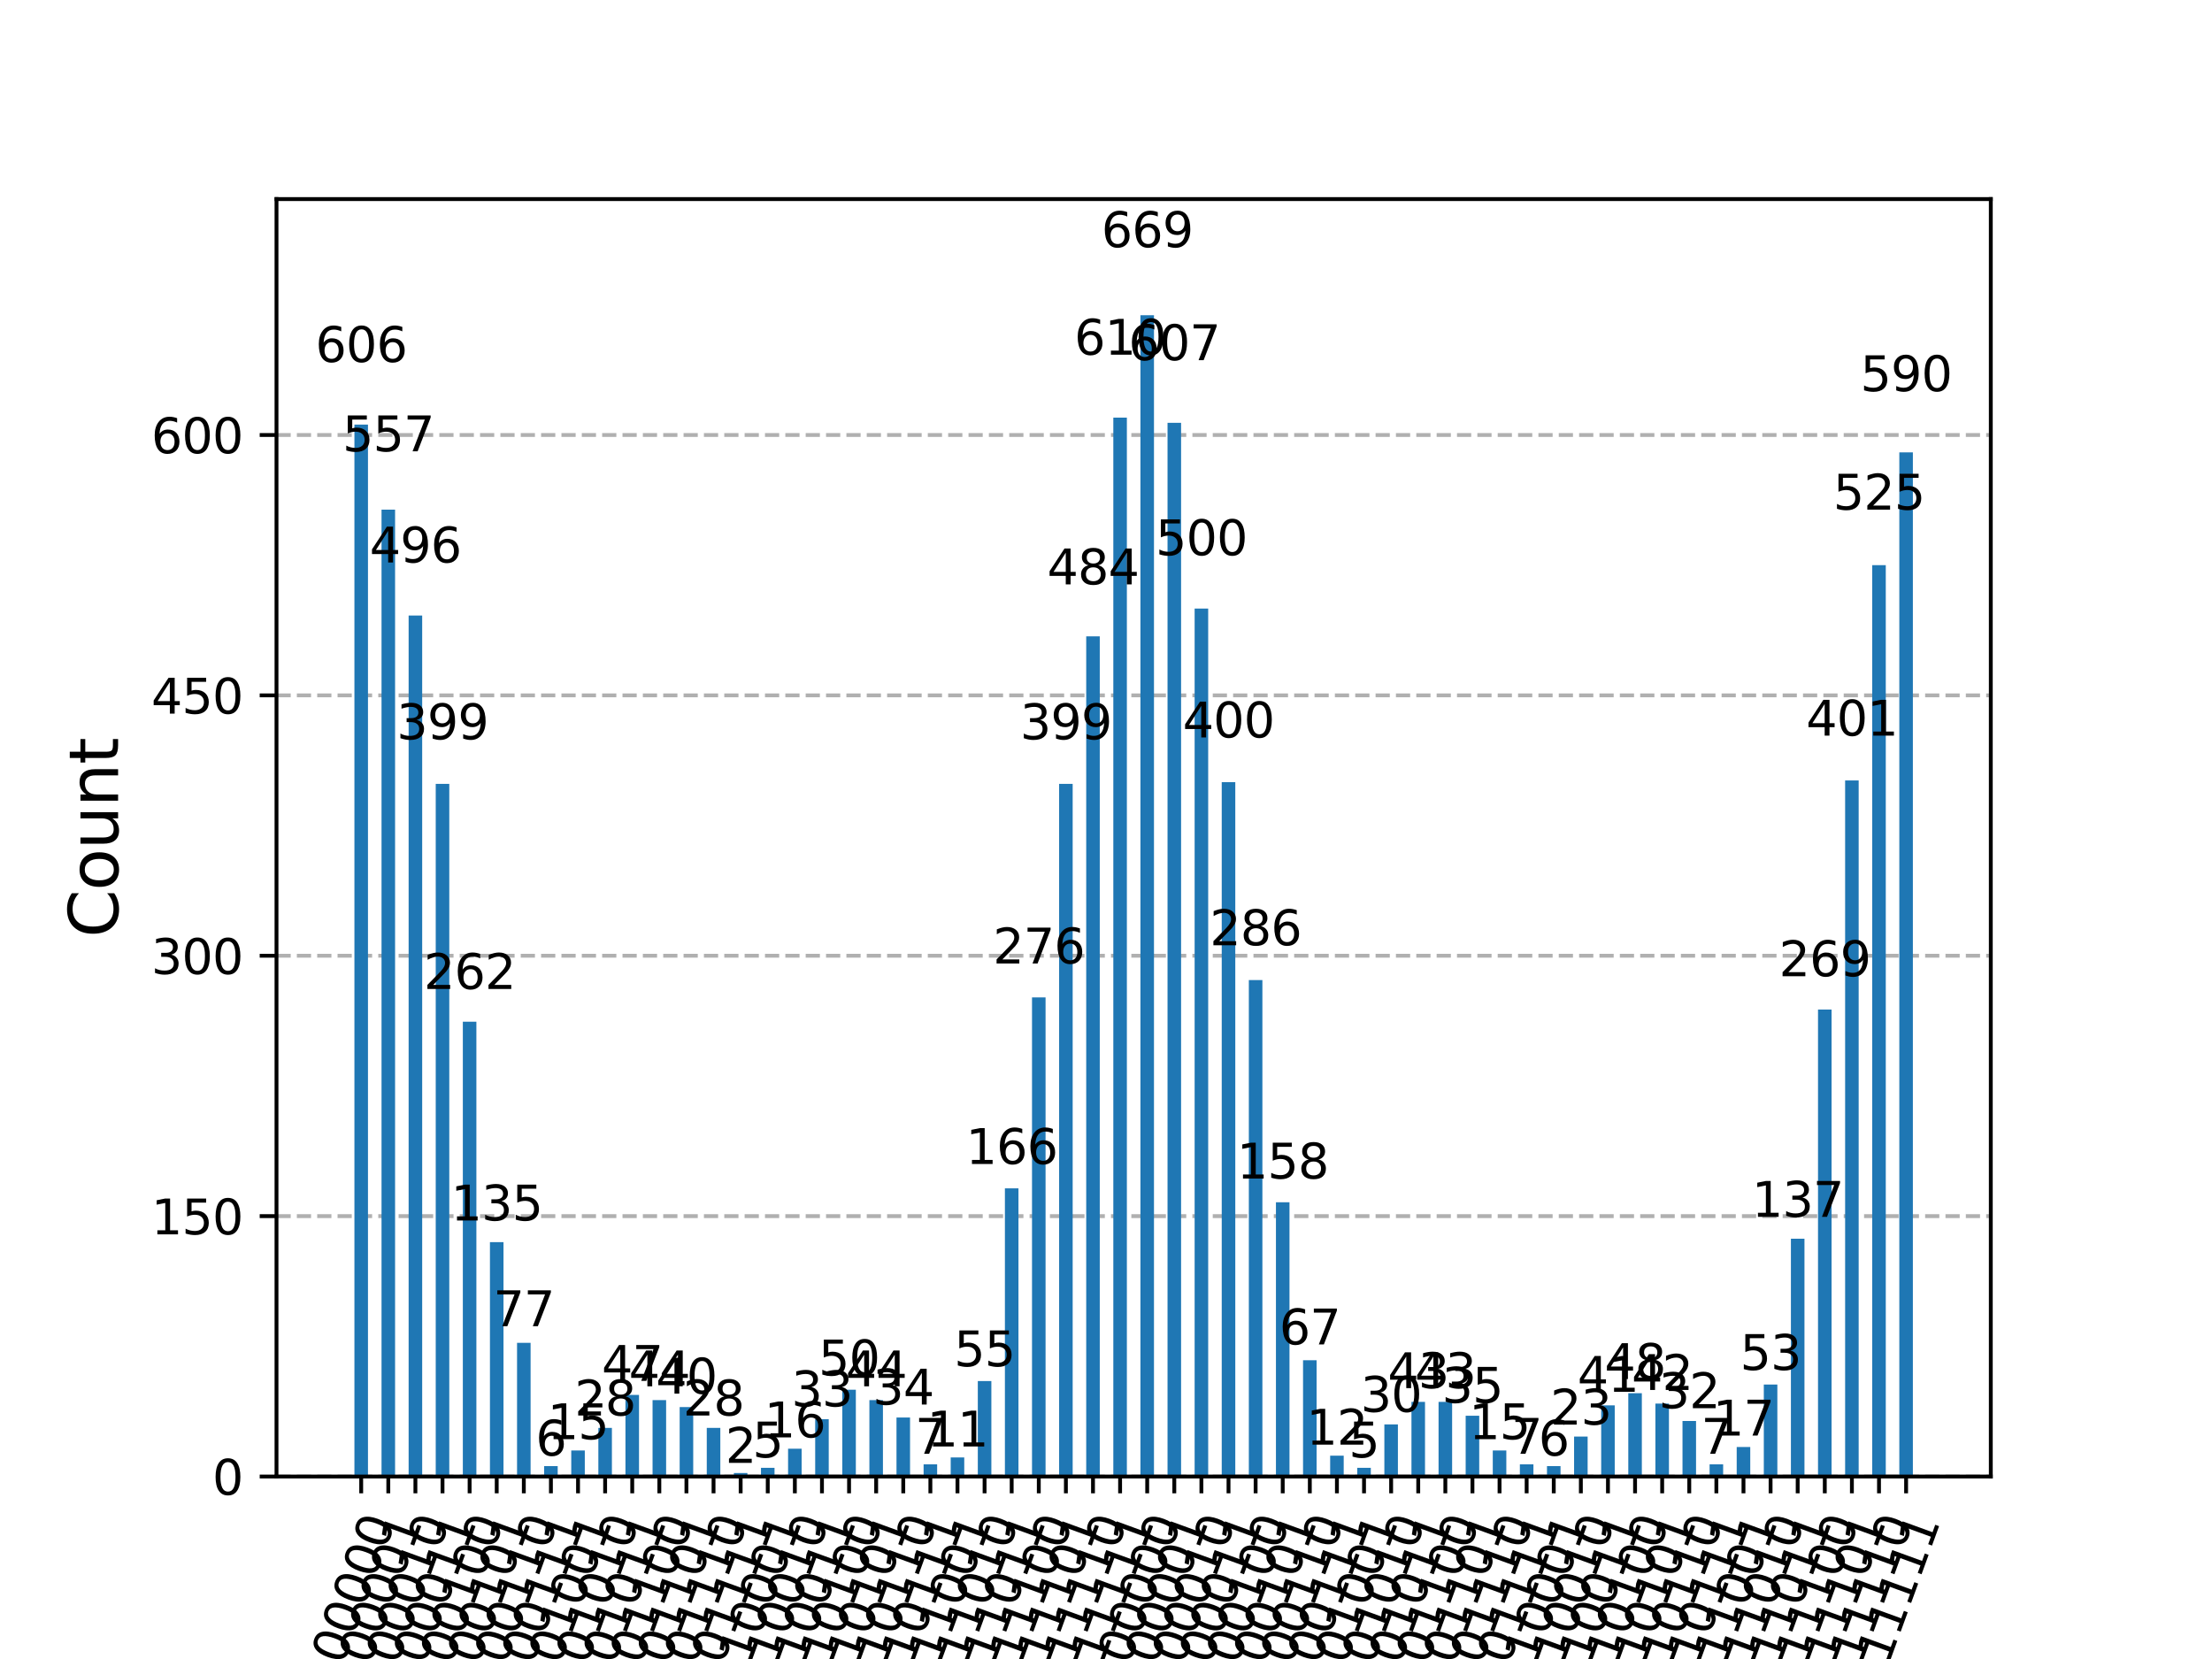 <?xml version="1.0" encoding="utf-8" standalone="no"?>
<!DOCTYPE svg PUBLIC "-//W3C//DTD SVG 1.1//EN"
  "http://www.w3.org/Graphics/SVG/1.1/DTD/svg11.dtd">
<svg xmlns:xlink="http://www.w3.org/1999/xlink" width="460.8pt" height="345.6pt" viewBox="0 0 460.8 345.6" xmlns="http://www.w3.org/2000/svg" version="1.1">
 <defs>
  <style type="text/css">*{stroke-linejoin: round; stroke-linecap: butt}</style>
 </defs>
 <g id="figure_1">
  <g id="patch_1">
   <path d="M 0 345.6 
L 460.8 345.6 
L 460.8 0 
L 0 0 
z
" style="fill: #ffffff"/>
  </g>
  <g id="axes_1">
   <g id="patch_2">
    <path d="M 57.6 307.584 
L 414.72 307.584 
L 414.72 41.472 
L 57.6 41.472 
z
" style="fill: #ffffff"/>
   </g>
   <g id="matplotlib.axis_1">
    <g id="xtick_1">
     <g id="line2d_1">
      <defs>
       <path id="m43d8dd4b89" d="M 0 0 
L 0 3.5 
" style="stroke: #000000; stroke-width: 0.8"/>
      </defs>
      <g>
       <use xlink:href="#m43d8dd4b89" x="75.244" y="307.584" style="stroke: #000000; stroke-width: 0.8"/>
      </g>
     </g>
     <g id="text_1">
      <!-- 000000 -->
      <g transform="translate(69.328 353.056) rotate(-70) scale(0.1 -0.1)">
       <defs>
        <path id="DejaVuSans-30" d="M 2034 4250 
Q 1547 4250 1301 3770 
Q 1056 3291 1056 2328 
Q 1056 1369 1301 889 
Q 1547 409 2034 409 
Q 2525 409 2770 889 
Q 3016 1369 3016 2328 
Q 3016 3291 2770 3770 
Q 2525 4250 2034 4250 
z
M 2034 4750 
Q 2819 4750 3233 4129 
Q 3647 3509 3647 2328 
Q 3647 1150 3233 529 
Q 2819 -91 2034 -91 
Q 1250 -91 836 529 
Q 422 1150 422 2328 
Q 422 3509 836 4129 
Q 1250 4750 2034 4750 
z
" transform="scale(0.016)"/>
       </defs>
       <use xlink:href="#DejaVuSans-30"/>
       <use xlink:href="#DejaVuSans-30" x="63.623"/>
       <use xlink:href="#DejaVuSans-30" x="127.246"/>
       <use xlink:href="#DejaVuSans-30" x="190.869"/>
       <use xlink:href="#DejaVuSans-30" x="254.492"/>
       <use xlink:href="#DejaVuSans-30" x="318.115"/>
      </g>
     </g>
    </g>
    <g id="xtick_2">
     <g id="line2d_2">
      <g>
       <use xlink:href="#m43d8dd4b89" x="80.89" y="307.584" style="stroke: #000000; stroke-width: 0.8"/>
      </g>
     </g>
     <g id="text_2">
      <!-- 000001 -->
      <g transform="translate(74.974 353.056) rotate(-70) scale(0.1 -0.1)">
       <defs>
        <path id="DejaVuSans-31" d="M 794 531 
L 1825 531 
L 1825 4091 
L 703 3866 
L 703 4441 
L 1819 4666 
L 2450 4666 
L 2450 531 
L 3481 531 
L 3481 0 
L 794 0 
L 794 531 
z
" transform="scale(0.016)"/>
       </defs>
       <use xlink:href="#DejaVuSans-30"/>
       <use xlink:href="#DejaVuSans-30" x="63.623"/>
       <use xlink:href="#DejaVuSans-30" x="127.246"/>
       <use xlink:href="#DejaVuSans-30" x="190.869"/>
       <use xlink:href="#DejaVuSans-30" x="254.492"/>
       <use xlink:href="#DejaVuSans-31" x="318.115"/>
      </g>
     </g>
    </g>
    <g id="xtick_3">
     <g id="line2d_3">
      <g>
       <use xlink:href="#m43d8dd4b89" x="86.537" y="307.584" style="stroke: #000000; stroke-width: 0.8"/>
      </g>
     </g>
     <g id="text_3">
      <!-- 000010 -->
      <g transform="translate(80.62 353.056) rotate(-70) scale(0.1 -0.1)">
       <use xlink:href="#DejaVuSans-30"/>
       <use xlink:href="#DejaVuSans-30" x="63.623"/>
       <use xlink:href="#DejaVuSans-30" x="127.246"/>
       <use xlink:href="#DejaVuSans-30" x="190.869"/>
       <use xlink:href="#DejaVuSans-31" x="254.492"/>
       <use xlink:href="#DejaVuSans-30" x="318.115"/>
      </g>
     </g>
    </g>
    <g id="xtick_4">
     <g id="line2d_4">
      <g>
       <use xlink:href="#m43d8dd4b89" x="92.183" y="307.584" style="stroke: #000000; stroke-width: 0.8"/>
      </g>
     </g>
     <g id="text_4">
      <!-- 000011 -->
      <g transform="translate(86.266 353.056) rotate(-70) scale(0.1 -0.1)">
       <use xlink:href="#DejaVuSans-30"/>
       <use xlink:href="#DejaVuSans-30" x="63.623"/>
       <use xlink:href="#DejaVuSans-30" x="127.246"/>
       <use xlink:href="#DejaVuSans-30" x="190.869"/>
       <use xlink:href="#DejaVuSans-31" x="254.492"/>
       <use xlink:href="#DejaVuSans-31" x="318.115"/>
      </g>
     </g>
    </g>
    <g id="xtick_5">
     <g id="line2d_5">
      <g>
       <use xlink:href="#m43d8dd4b89" x="97.829" y="307.584" style="stroke: #000000; stroke-width: 0.8"/>
      </g>
     </g>
     <g id="text_5">
      <!-- 000100 -->
      <g transform="translate(91.913 353.056) rotate(-70) scale(0.1 -0.1)">
       <use xlink:href="#DejaVuSans-30"/>
       <use xlink:href="#DejaVuSans-30" x="63.623"/>
       <use xlink:href="#DejaVuSans-30" x="127.246"/>
       <use xlink:href="#DejaVuSans-31" x="190.869"/>
       <use xlink:href="#DejaVuSans-30" x="254.492"/>
       <use xlink:href="#DejaVuSans-30" x="318.115"/>
      </g>
     </g>
    </g>
    <g id="xtick_6">
     <g id="line2d_6">
      <g>
       <use xlink:href="#m43d8dd4b89" x="103.475" y="307.584" style="stroke: #000000; stroke-width: 0.8"/>
      </g>
     </g>
     <g id="text_6">
      <!-- 000101 -->
      <g transform="translate(97.559 353.056) rotate(-70) scale(0.1 -0.1)">
       <use xlink:href="#DejaVuSans-30"/>
       <use xlink:href="#DejaVuSans-30" x="63.623"/>
       <use xlink:href="#DejaVuSans-30" x="127.246"/>
       <use xlink:href="#DejaVuSans-31" x="190.869"/>
       <use xlink:href="#DejaVuSans-30" x="254.492"/>
       <use xlink:href="#DejaVuSans-31" x="318.115"/>
      </g>
     </g>
    </g>
    <g id="xtick_7">
     <g id="line2d_7">
      <g>
       <use xlink:href="#m43d8dd4b89" x="109.121" y="307.584" style="stroke: #000000; stroke-width: 0.8"/>
      </g>
     </g>
     <g id="text_7">
      <!-- 000110 -->
      <g transform="translate(103.205 353.056) rotate(-70) scale(0.1 -0.1)">
       <use xlink:href="#DejaVuSans-30"/>
       <use xlink:href="#DejaVuSans-30" x="63.623"/>
       <use xlink:href="#DejaVuSans-30" x="127.246"/>
       <use xlink:href="#DejaVuSans-31" x="190.869"/>
       <use xlink:href="#DejaVuSans-31" x="254.492"/>
       <use xlink:href="#DejaVuSans-30" x="318.115"/>
      </g>
     </g>
    </g>
    <g id="xtick_8">
     <g id="line2d_8">
      <g>
       <use xlink:href="#m43d8dd4b89" x="114.767" y="307.584" style="stroke: #000000; stroke-width: 0.8"/>
      </g>
     </g>
     <g id="text_8">
      <!-- 000111 -->
      <g transform="translate(108.851 353.056) rotate(-70) scale(0.1 -0.1)">
       <use xlink:href="#DejaVuSans-30"/>
       <use xlink:href="#DejaVuSans-30" x="63.623"/>
       <use xlink:href="#DejaVuSans-30" x="127.246"/>
       <use xlink:href="#DejaVuSans-31" x="190.869"/>
       <use xlink:href="#DejaVuSans-31" x="254.492"/>
       <use xlink:href="#DejaVuSans-31" x="318.115"/>
      </g>
     </g>
    </g>
    <g id="xtick_9">
     <g id="line2d_9">
      <g>
       <use xlink:href="#m43d8dd4b89" x="120.414" y="307.584" style="stroke: #000000; stroke-width: 0.8"/>
      </g>
     </g>
     <g id="text_9">
      <!-- 001001 -->
      <g transform="translate(114.497 353.056) rotate(-70) scale(0.1 -0.1)">
       <use xlink:href="#DejaVuSans-30"/>
       <use xlink:href="#DejaVuSans-30" x="63.623"/>
       <use xlink:href="#DejaVuSans-31" x="127.246"/>
       <use xlink:href="#DejaVuSans-30" x="190.869"/>
       <use xlink:href="#DejaVuSans-30" x="254.492"/>
       <use xlink:href="#DejaVuSans-31" x="318.115"/>
      </g>
     </g>
    </g>
    <g id="xtick_10">
     <g id="line2d_10">
      <g>
       <use xlink:href="#m43d8dd4b89" x="126.06" y="307.584" style="stroke: #000000; stroke-width: 0.8"/>
      </g>
     </g>
     <g id="text_10">
      <!-- 001010 -->
      <g transform="translate(120.143 353.056) rotate(-70) scale(0.1 -0.1)">
       <use xlink:href="#DejaVuSans-30"/>
       <use xlink:href="#DejaVuSans-30" x="63.623"/>
       <use xlink:href="#DejaVuSans-31" x="127.246"/>
       <use xlink:href="#DejaVuSans-30" x="190.869"/>
       <use xlink:href="#DejaVuSans-31" x="254.492"/>
       <use xlink:href="#DejaVuSans-30" x="318.115"/>
      </g>
     </g>
    </g>
    <g id="xtick_11">
     <g id="line2d_11">
      <g>
       <use xlink:href="#m43d8dd4b89" x="131.706" y="307.584" style="stroke: #000000; stroke-width: 0.8"/>
      </g>
     </g>
     <g id="text_11">
      <!-- 001011 -->
      <g transform="translate(125.79 353.056) rotate(-70) scale(0.1 -0.1)">
       <use xlink:href="#DejaVuSans-30"/>
       <use xlink:href="#DejaVuSans-30" x="63.623"/>
       <use xlink:href="#DejaVuSans-31" x="127.246"/>
       <use xlink:href="#DejaVuSans-30" x="190.869"/>
       <use xlink:href="#DejaVuSans-31" x="254.492"/>
       <use xlink:href="#DejaVuSans-31" x="318.115"/>
      </g>
     </g>
    </g>
    <g id="xtick_12">
     <g id="line2d_12">
      <g>
       <use xlink:href="#m43d8dd4b89" x="137.352" y="307.584" style="stroke: #000000; stroke-width: 0.8"/>
      </g>
     </g>
     <g id="text_12">
      <!-- 001100 -->
      <g transform="translate(131.436 353.056) rotate(-70) scale(0.1 -0.1)">
       <use xlink:href="#DejaVuSans-30"/>
       <use xlink:href="#DejaVuSans-30" x="63.623"/>
       <use xlink:href="#DejaVuSans-31" x="127.246"/>
       <use xlink:href="#DejaVuSans-31" x="190.869"/>
       <use xlink:href="#DejaVuSans-30" x="254.492"/>
       <use xlink:href="#DejaVuSans-30" x="318.115"/>
      </g>
     </g>
    </g>
    <g id="xtick_13">
     <g id="line2d_13">
      <g>
       <use xlink:href="#m43d8dd4b89" x="142.998" y="307.584" style="stroke: #000000; stroke-width: 0.8"/>
      </g>
     </g>
     <g id="text_13">
      <!-- 001101 -->
      <g transform="translate(137.082 353.056) rotate(-70) scale(0.1 -0.1)">
       <use xlink:href="#DejaVuSans-30"/>
       <use xlink:href="#DejaVuSans-30" x="63.623"/>
       <use xlink:href="#DejaVuSans-31" x="127.246"/>
       <use xlink:href="#DejaVuSans-31" x="190.869"/>
       <use xlink:href="#DejaVuSans-30" x="254.492"/>
       <use xlink:href="#DejaVuSans-31" x="318.115"/>
      </g>
     </g>
    </g>
    <g id="xtick_14">
     <g id="line2d_14">
      <g>
       <use xlink:href="#m43d8dd4b89" x="148.644" y="307.584" style="stroke: #000000; stroke-width: 0.8"/>
      </g>
     </g>
     <g id="text_14">
      <!-- 001110 -->
      <g transform="translate(142.728 353.056) rotate(-70) scale(0.1 -0.1)">
       <use xlink:href="#DejaVuSans-30"/>
       <use xlink:href="#DejaVuSans-30" x="63.623"/>
       <use xlink:href="#DejaVuSans-31" x="127.246"/>
       <use xlink:href="#DejaVuSans-31" x="190.869"/>
       <use xlink:href="#DejaVuSans-31" x="254.492"/>
       <use xlink:href="#DejaVuSans-30" x="318.115"/>
      </g>
     </g>
    </g>
    <g id="xtick_15">
     <g id="line2d_15">
      <g>
       <use xlink:href="#m43d8dd4b89" x="154.291" y="307.584" style="stroke: #000000; stroke-width: 0.8"/>
      </g>
     </g>
     <g id="text_15">
      <!-- 001111 -->
      <g transform="translate(148.374 353.056) rotate(-70) scale(0.1 -0.1)">
       <use xlink:href="#DejaVuSans-30"/>
       <use xlink:href="#DejaVuSans-30" x="63.623"/>
       <use xlink:href="#DejaVuSans-31" x="127.246"/>
       <use xlink:href="#DejaVuSans-31" x="190.869"/>
       <use xlink:href="#DejaVuSans-31" x="254.492"/>
       <use xlink:href="#DejaVuSans-31" x="318.115"/>
      </g>
     </g>
    </g>
    <g id="xtick_16">
     <g id="line2d_16">
      <g>
       <use xlink:href="#m43d8dd4b89" x="159.937" y="307.584" style="stroke: #000000; stroke-width: 0.8"/>
      </g>
     </g>
     <g id="text_16">
      <!-- 010001 -->
      <g transform="translate(154.02 353.056) rotate(-70) scale(0.1 -0.1)">
       <use xlink:href="#DejaVuSans-30"/>
       <use xlink:href="#DejaVuSans-31" x="63.623"/>
       <use xlink:href="#DejaVuSans-30" x="127.246"/>
       <use xlink:href="#DejaVuSans-30" x="190.869"/>
       <use xlink:href="#DejaVuSans-30" x="254.492"/>
       <use xlink:href="#DejaVuSans-31" x="318.115"/>
      </g>
     </g>
    </g>
    <g id="xtick_17">
     <g id="line2d_17">
      <g>
       <use xlink:href="#m43d8dd4b89" x="165.583" y="307.584" style="stroke: #000000; stroke-width: 0.8"/>
      </g>
     </g>
     <g id="text_17">
      <!-- 010010 -->
      <g transform="translate(159.667 353.056) rotate(-70) scale(0.1 -0.1)">
       <use xlink:href="#DejaVuSans-30"/>
       <use xlink:href="#DejaVuSans-31" x="63.623"/>
       <use xlink:href="#DejaVuSans-30" x="127.246"/>
       <use xlink:href="#DejaVuSans-30" x="190.869"/>
       <use xlink:href="#DejaVuSans-31" x="254.492"/>
       <use xlink:href="#DejaVuSans-30" x="318.115"/>
      </g>
     </g>
    </g>
    <g id="xtick_18">
     <g id="line2d_18">
      <g>
       <use xlink:href="#m43d8dd4b89" x="171.229" y="307.584" style="stroke: #000000; stroke-width: 0.8"/>
      </g>
     </g>
     <g id="text_18">
      <!-- 010011 -->
      <g transform="translate(165.313 353.056) rotate(-70) scale(0.1 -0.1)">
       <use xlink:href="#DejaVuSans-30"/>
       <use xlink:href="#DejaVuSans-31" x="63.623"/>
       <use xlink:href="#DejaVuSans-30" x="127.246"/>
       <use xlink:href="#DejaVuSans-30" x="190.869"/>
       <use xlink:href="#DejaVuSans-31" x="254.492"/>
       <use xlink:href="#DejaVuSans-31" x="318.115"/>
      </g>
     </g>
    </g>
    <g id="xtick_19">
     <g id="line2d_19">
      <g>
       <use xlink:href="#m43d8dd4b89" x="176.875" y="307.584" style="stroke: #000000; stroke-width: 0.8"/>
      </g>
     </g>
     <g id="text_19">
      <!-- 010100 -->
      <g transform="translate(170.959 353.056) rotate(-70) scale(0.1 -0.1)">
       <use xlink:href="#DejaVuSans-30"/>
       <use xlink:href="#DejaVuSans-31" x="63.623"/>
       <use xlink:href="#DejaVuSans-30" x="127.246"/>
       <use xlink:href="#DejaVuSans-31" x="190.869"/>
       <use xlink:href="#DejaVuSans-30" x="254.492"/>
       <use xlink:href="#DejaVuSans-30" x="318.115"/>
      </g>
     </g>
    </g>
    <g id="xtick_20">
     <g id="line2d_20">
      <g>
       <use xlink:href="#m43d8dd4b89" x="182.521" y="307.584" style="stroke: #000000; stroke-width: 0.8"/>
      </g>
     </g>
     <g id="text_20">
      <!-- 010101 -->
      <g transform="translate(176.605 353.056) rotate(-70) scale(0.1 -0.1)">
       <use xlink:href="#DejaVuSans-30"/>
       <use xlink:href="#DejaVuSans-31" x="63.623"/>
       <use xlink:href="#DejaVuSans-30" x="127.246"/>
       <use xlink:href="#DejaVuSans-31" x="190.869"/>
       <use xlink:href="#DejaVuSans-30" x="254.492"/>
       <use xlink:href="#DejaVuSans-31" x="318.115"/>
      </g>
     </g>
    </g>
    <g id="xtick_21">
     <g id="line2d_21">
      <g>
       <use xlink:href="#m43d8dd4b89" x="188.168" y="307.584" style="stroke: #000000; stroke-width: 0.8"/>
      </g>
     </g>
     <g id="text_21">
      <!-- 010110 -->
      <g transform="translate(182.251 353.056) rotate(-70) scale(0.1 -0.1)">
       <use xlink:href="#DejaVuSans-30"/>
       <use xlink:href="#DejaVuSans-31" x="63.623"/>
       <use xlink:href="#DejaVuSans-30" x="127.246"/>
       <use xlink:href="#DejaVuSans-31" x="190.869"/>
       <use xlink:href="#DejaVuSans-31" x="254.492"/>
       <use xlink:href="#DejaVuSans-30" x="318.115"/>
      </g>
     </g>
    </g>
    <g id="xtick_22">
     <g id="line2d_22">
      <g>
       <use xlink:href="#m43d8dd4b89" x="193.814" y="307.584" style="stroke: #000000; stroke-width: 0.8"/>
      </g>
     </g>
     <g id="text_22">
      <!-- 010111 -->
      <g transform="translate(187.897 353.056) rotate(-70) scale(0.1 -0.1)">
       <use xlink:href="#DejaVuSans-30"/>
       <use xlink:href="#DejaVuSans-31" x="63.623"/>
       <use xlink:href="#DejaVuSans-30" x="127.246"/>
       <use xlink:href="#DejaVuSans-31" x="190.869"/>
       <use xlink:href="#DejaVuSans-31" x="254.492"/>
       <use xlink:href="#DejaVuSans-31" x="318.115"/>
      </g>
     </g>
    </g>
    <g id="xtick_23">
     <g id="line2d_23">
      <g>
       <use xlink:href="#m43d8dd4b89" x="199.46" y="307.584" style="stroke: #000000; stroke-width: 0.8"/>
      </g>
     </g>
     <g id="text_23">
      <!-- 011001 -->
      <g transform="translate(193.543 353.056) rotate(-70) scale(0.1 -0.1)">
       <use xlink:href="#DejaVuSans-30"/>
       <use xlink:href="#DejaVuSans-31" x="63.623"/>
       <use xlink:href="#DejaVuSans-31" x="127.246"/>
       <use xlink:href="#DejaVuSans-30" x="190.869"/>
       <use xlink:href="#DejaVuSans-30" x="254.492"/>
       <use xlink:href="#DejaVuSans-31" x="318.115"/>
      </g>
     </g>
    </g>
    <g id="xtick_24">
     <g id="line2d_24">
      <g>
       <use xlink:href="#m43d8dd4b89" x="205.106" y="307.584" style="stroke: #000000; stroke-width: 0.8"/>
      </g>
     </g>
     <g id="text_24">
      <!-- 011010 -->
      <g transform="translate(199.19 353.056) rotate(-70) scale(0.1 -0.1)">
       <use xlink:href="#DejaVuSans-30"/>
       <use xlink:href="#DejaVuSans-31" x="63.623"/>
       <use xlink:href="#DejaVuSans-31" x="127.246"/>
       <use xlink:href="#DejaVuSans-30" x="190.869"/>
       <use xlink:href="#DejaVuSans-31" x="254.492"/>
       <use xlink:href="#DejaVuSans-30" x="318.115"/>
      </g>
     </g>
    </g>
    <g id="xtick_25">
     <g id="line2d_25">
      <g>
       <use xlink:href="#m43d8dd4b89" x="210.752" y="307.584" style="stroke: #000000; stroke-width: 0.8"/>
      </g>
     </g>
     <g id="text_25">
      <!-- 011011 -->
      <g transform="translate(204.836 353.056) rotate(-70) scale(0.1 -0.1)">
       <use xlink:href="#DejaVuSans-30"/>
       <use xlink:href="#DejaVuSans-31" x="63.623"/>
       <use xlink:href="#DejaVuSans-31" x="127.246"/>
       <use xlink:href="#DejaVuSans-30" x="190.869"/>
       <use xlink:href="#DejaVuSans-31" x="254.492"/>
       <use xlink:href="#DejaVuSans-31" x="318.115"/>
      </g>
     </g>
    </g>
    <g id="xtick_26">
     <g id="line2d_26">
      <g>
       <use xlink:href="#m43d8dd4b89" x="216.398" y="307.584" style="stroke: #000000; stroke-width: 0.8"/>
      </g>
     </g>
     <g id="text_26">
      <!-- 011100 -->
      <g transform="translate(210.482 353.056) rotate(-70) scale(0.1 -0.1)">
       <use xlink:href="#DejaVuSans-30"/>
       <use xlink:href="#DejaVuSans-31" x="63.623"/>
       <use xlink:href="#DejaVuSans-31" x="127.246"/>
       <use xlink:href="#DejaVuSans-31" x="190.869"/>
       <use xlink:href="#DejaVuSans-30" x="254.492"/>
       <use xlink:href="#DejaVuSans-30" x="318.115"/>
      </g>
     </g>
    </g>
    <g id="xtick_27">
     <g id="line2d_27">
      <g>
       <use xlink:href="#m43d8dd4b89" x="222.045" y="307.584" style="stroke: #000000; stroke-width: 0.8"/>
      </g>
     </g>
     <g id="text_27">
      <!-- 011101 -->
      <g transform="translate(216.128 353.056) rotate(-70) scale(0.1 -0.1)">
       <use xlink:href="#DejaVuSans-30"/>
       <use xlink:href="#DejaVuSans-31" x="63.623"/>
       <use xlink:href="#DejaVuSans-31" x="127.246"/>
       <use xlink:href="#DejaVuSans-31" x="190.869"/>
       <use xlink:href="#DejaVuSans-30" x="254.492"/>
       <use xlink:href="#DejaVuSans-31" x="318.115"/>
      </g>
     </g>
    </g>
    <g id="xtick_28">
     <g id="line2d_28">
      <g>
       <use xlink:href="#m43d8dd4b89" x="227.691" y="307.584" style="stroke: #000000; stroke-width: 0.8"/>
      </g>
     </g>
     <g id="text_28">
      <!-- 011110 -->
      <g transform="translate(221.774 353.056) rotate(-70) scale(0.1 -0.1)">
       <use xlink:href="#DejaVuSans-30"/>
       <use xlink:href="#DejaVuSans-31" x="63.623"/>
       <use xlink:href="#DejaVuSans-31" x="127.246"/>
       <use xlink:href="#DejaVuSans-31" x="190.869"/>
       <use xlink:href="#DejaVuSans-31" x="254.492"/>
       <use xlink:href="#DejaVuSans-30" x="318.115"/>
      </g>
     </g>
    </g>
    <g id="xtick_29">
     <g id="line2d_29">
      <g>
       <use xlink:href="#m43d8dd4b89" x="233.337" y="307.584" style="stroke: #000000; stroke-width: 0.8"/>
      </g>
     </g>
     <g id="text_29">
      <!-- 011111 -->
      <g transform="translate(227.42 353.056) rotate(-70) scale(0.1 -0.1)">
       <use xlink:href="#DejaVuSans-30"/>
       <use xlink:href="#DejaVuSans-31" x="63.623"/>
       <use xlink:href="#DejaVuSans-31" x="127.246"/>
       <use xlink:href="#DejaVuSans-31" x="190.869"/>
       <use xlink:href="#DejaVuSans-31" x="254.492"/>
       <use xlink:href="#DejaVuSans-31" x="318.115"/>
      </g>
     </g>
    </g>
    <g id="xtick_30">
     <g id="line2d_30">
      <g>
       <use xlink:href="#m43d8dd4b89" x="238.983" y="307.584" style="stroke: #000000; stroke-width: 0.8"/>
      </g>
     </g>
     <g id="text_30">
      <!-- 100000 -->
      <g transform="translate(233.067 353.056) rotate(-70) scale(0.1 -0.1)">
       <use xlink:href="#DejaVuSans-31"/>
       <use xlink:href="#DejaVuSans-30" x="63.623"/>
       <use xlink:href="#DejaVuSans-30" x="127.246"/>
       <use xlink:href="#DejaVuSans-30" x="190.869"/>
       <use xlink:href="#DejaVuSans-30" x="254.492"/>
       <use xlink:href="#DejaVuSans-30" x="318.115"/>
      </g>
     </g>
    </g>
    <g id="xtick_31">
     <g id="line2d_31">
      <g>
       <use xlink:href="#m43d8dd4b89" x="244.629" y="307.584" style="stroke: #000000; stroke-width: 0.8"/>
      </g>
     </g>
     <g id="text_31">
      <!-- 100001 -->
      <g transform="translate(238.713 353.056) rotate(-70) scale(0.1 -0.1)">
       <use xlink:href="#DejaVuSans-31"/>
       <use xlink:href="#DejaVuSans-30" x="63.623"/>
       <use xlink:href="#DejaVuSans-30" x="127.246"/>
       <use xlink:href="#DejaVuSans-30" x="190.869"/>
       <use xlink:href="#DejaVuSans-30" x="254.492"/>
       <use xlink:href="#DejaVuSans-31" x="318.115"/>
      </g>
     </g>
    </g>
    <g id="xtick_32">
     <g id="line2d_32">
      <g>
       <use xlink:href="#m43d8dd4b89" x="250.275" y="307.584" style="stroke: #000000; stroke-width: 0.8"/>
      </g>
     </g>
     <g id="text_32">
      <!-- 100010 -->
      <g transform="translate(244.359 353.056) rotate(-70) scale(0.1 -0.1)">
       <use xlink:href="#DejaVuSans-31"/>
       <use xlink:href="#DejaVuSans-30" x="63.623"/>
       <use xlink:href="#DejaVuSans-30" x="127.246"/>
       <use xlink:href="#DejaVuSans-30" x="190.869"/>
       <use xlink:href="#DejaVuSans-31" x="254.492"/>
       <use xlink:href="#DejaVuSans-30" x="318.115"/>
      </g>
     </g>
    </g>
    <g id="xtick_33">
     <g id="line2d_33">
      <g>
       <use xlink:href="#m43d8dd4b89" x="255.922" y="307.584" style="stroke: #000000; stroke-width: 0.8"/>
      </g>
     </g>
     <g id="text_33">
      <!-- 100011 -->
      <g transform="translate(250.005 353.056) rotate(-70) scale(0.1 -0.1)">
       <use xlink:href="#DejaVuSans-31"/>
       <use xlink:href="#DejaVuSans-30" x="63.623"/>
       <use xlink:href="#DejaVuSans-30" x="127.246"/>
       <use xlink:href="#DejaVuSans-30" x="190.869"/>
       <use xlink:href="#DejaVuSans-31" x="254.492"/>
       <use xlink:href="#DejaVuSans-31" x="318.115"/>
      </g>
     </g>
    </g>
    <g id="xtick_34">
     <g id="line2d_34">
      <g>
       <use xlink:href="#m43d8dd4b89" x="261.568" y="307.584" style="stroke: #000000; stroke-width: 0.8"/>
      </g>
     </g>
     <g id="text_34">
      <!-- 100100 -->
      <g transform="translate(255.651 353.056) rotate(-70) scale(0.1 -0.1)">
       <use xlink:href="#DejaVuSans-31"/>
       <use xlink:href="#DejaVuSans-30" x="63.623"/>
       <use xlink:href="#DejaVuSans-30" x="127.246"/>
       <use xlink:href="#DejaVuSans-31" x="190.869"/>
       <use xlink:href="#DejaVuSans-30" x="254.492"/>
       <use xlink:href="#DejaVuSans-30" x="318.115"/>
      </g>
     </g>
    </g>
    <g id="xtick_35">
     <g id="line2d_35">
      <g>
       <use xlink:href="#m43d8dd4b89" x="267.214" y="307.584" style="stroke: #000000; stroke-width: 0.8"/>
      </g>
     </g>
     <g id="text_35">
      <!-- 100101 -->
      <g transform="translate(261.297 353.056) rotate(-70) scale(0.1 -0.1)">
       <use xlink:href="#DejaVuSans-31"/>
       <use xlink:href="#DejaVuSans-30" x="63.623"/>
       <use xlink:href="#DejaVuSans-30" x="127.246"/>
       <use xlink:href="#DejaVuSans-31" x="190.869"/>
       <use xlink:href="#DejaVuSans-30" x="254.492"/>
       <use xlink:href="#DejaVuSans-31" x="318.115"/>
      </g>
     </g>
    </g>
    <g id="xtick_36">
     <g id="line2d_36">
      <g>
       <use xlink:href="#m43d8dd4b89" x="272.86" y="307.584" style="stroke: #000000; stroke-width: 0.8"/>
      </g>
     </g>
     <g id="text_36">
      <!-- 100110 -->
      <g transform="translate(266.944 353.056) rotate(-70) scale(0.1 -0.1)">
       <use xlink:href="#DejaVuSans-31"/>
       <use xlink:href="#DejaVuSans-30" x="63.623"/>
       <use xlink:href="#DejaVuSans-30" x="127.246"/>
       <use xlink:href="#DejaVuSans-31" x="190.869"/>
       <use xlink:href="#DejaVuSans-31" x="254.492"/>
       <use xlink:href="#DejaVuSans-30" x="318.115"/>
      </g>
     </g>
    </g>
    <g id="xtick_37">
     <g id="line2d_37">
      <g>
       <use xlink:href="#m43d8dd4b89" x="278.506" y="307.584" style="stroke: #000000; stroke-width: 0.8"/>
      </g>
     </g>
     <g id="text_37">
      <!-- 100111 -->
      <g transform="translate(272.59 353.056) rotate(-70) scale(0.1 -0.1)">
       <use xlink:href="#DejaVuSans-31"/>
       <use xlink:href="#DejaVuSans-30" x="63.623"/>
       <use xlink:href="#DejaVuSans-30" x="127.246"/>
       <use xlink:href="#DejaVuSans-31" x="190.869"/>
       <use xlink:href="#DejaVuSans-31" x="254.492"/>
       <use xlink:href="#DejaVuSans-31" x="318.115"/>
      </g>
     </g>
    </g>
    <g id="xtick_38">
     <g id="line2d_38">
      <g>
       <use xlink:href="#m43d8dd4b89" x="284.152" y="307.584" style="stroke: #000000; stroke-width: 0.8"/>
      </g>
     </g>
     <g id="text_38">
      <!-- 101001 -->
      <g transform="translate(278.236 353.056) rotate(-70) scale(0.1 -0.1)">
       <use xlink:href="#DejaVuSans-31"/>
       <use xlink:href="#DejaVuSans-30" x="63.623"/>
       <use xlink:href="#DejaVuSans-31" x="127.246"/>
       <use xlink:href="#DejaVuSans-30" x="190.869"/>
       <use xlink:href="#DejaVuSans-30" x="254.492"/>
       <use xlink:href="#DejaVuSans-31" x="318.115"/>
      </g>
     </g>
    </g>
    <g id="xtick_39">
     <g id="line2d_39">
      <g>
       <use xlink:href="#m43d8dd4b89" x="289.799" y="307.584" style="stroke: #000000; stroke-width: 0.8"/>
      </g>
     </g>
     <g id="text_39">
      <!-- 101010 -->
      <g transform="translate(283.882 353.056) rotate(-70) scale(0.1 -0.1)">
       <use xlink:href="#DejaVuSans-31"/>
       <use xlink:href="#DejaVuSans-30" x="63.623"/>
       <use xlink:href="#DejaVuSans-31" x="127.246"/>
       <use xlink:href="#DejaVuSans-30" x="190.869"/>
       <use xlink:href="#DejaVuSans-31" x="254.492"/>
       <use xlink:href="#DejaVuSans-30" x="318.115"/>
      </g>
     </g>
    </g>
    <g id="xtick_40">
     <g id="line2d_40">
      <g>
       <use xlink:href="#m43d8dd4b89" x="295.445" y="307.584" style="stroke: #000000; stroke-width: 0.8"/>
      </g>
     </g>
     <g id="text_40">
      <!-- 101011 -->
      <g transform="translate(289.528 353.056) rotate(-70) scale(0.1 -0.1)">
       <use xlink:href="#DejaVuSans-31"/>
       <use xlink:href="#DejaVuSans-30" x="63.623"/>
       <use xlink:href="#DejaVuSans-31" x="127.246"/>
       <use xlink:href="#DejaVuSans-30" x="190.869"/>
       <use xlink:href="#DejaVuSans-31" x="254.492"/>
       <use xlink:href="#DejaVuSans-31" x="318.115"/>
      </g>
     </g>
    </g>
    <g id="xtick_41">
     <g id="line2d_41">
      <g>
       <use xlink:href="#m43d8dd4b89" x="301.091" y="307.584" style="stroke: #000000; stroke-width: 0.8"/>
      </g>
     </g>
     <g id="text_41">
      <!-- 101100 -->
      <g transform="translate(295.174 353.056) rotate(-70) scale(0.1 -0.1)">
       <use xlink:href="#DejaVuSans-31"/>
       <use xlink:href="#DejaVuSans-30" x="63.623"/>
       <use xlink:href="#DejaVuSans-31" x="127.246"/>
       <use xlink:href="#DejaVuSans-31" x="190.869"/>
       <use xlink:href="#DejaVuSans-30" x="254.492"/>
       <use xlink:href="#DejaVuSans-30" x="318.115"/>
      </g>
     </g>
    </g>
    <g id="xtick_42">
     <g id="line2d_42">
      <g>
       <use xlink:href="#m43d8dd4b89" x="306.737" y="307.584" style="stroke: #000000; stroke-width: 0.8"/>
      </g>
     </g>
     <g id="text_42">
      <!-- 101101 -->
      <g transform="translate(300.821 353.056) rotate(-70) scale(0.1 -0.1)">
       <use xlink:href="#DejaVuSans-31"/>
       <use xlink:href="#DejaVuSans-30" x="63.623"/>
       <use xlink:href="#DejaVuSans-31" x="127.246"/>
       <use xlink:href="#DejaVuSans-31" x="190.869"/>
       <use xlink:href="#DejaVuSans-30" x="254.492"/>
       <use xlink:href="#DejaVuSans-31" x="318.115"/>
      </g>
     </g>
    </g>
    <g id="xtick_43">
     <g id="line2d_43">
      <g>
       <use xlink:href="#m43d8dd4b89" x="312.383" y="307.584" style="stroke: #000000; stroke-width: 0.8"/>
      </g>
     </g>
     <g id="text_43">
      <!-- 101110 -->
      <g transform="translate(306.467 353.056) rotate(-70) scale(0.1 -0.1)">
       <use xlink:href="#DejaVuSans-31"/>
       <use xlink:href="#DejaVuSans-30" x="63.623"/>
       <use xlink:href="#DejaVuSans-31" x="127.246"/>
       <use xlink:href="#DejaVuSans-31" x="190.869"/>
       <use xlink:href="#DejaVuSans-31" x="254.492"/>
       <use xlink:href="#DejaVuSans-30" x="318.115"/>
      </g>
     </g>
    </g>
    <g id="xtick_44">
     <g id="line2d_44">
      <g>
       <use xlink:href="#m43d8dd4b89" x="318.029" y="307.584" style="stroke: #000000; stroke-width: 0.8"/>
      </g>
     </g>
     <g id="text_44">
      <!-- 101111 -->
      <g transform="translate(312.113 353.056) rotate(-70) scale(0.1 -0.1)">
       <use xlink:href="#DejaVuSans-31"/>
       <use xlink:href="#DejaVuSans-30" x="63.623"/>
       <use xlink:href="#DejaVuSans-31" x="127.246"/>
       <use xlink:href="#DejaVuSans-31" x="190.869"/>
       <use xlink:href="#DejaVuSans-31" x="254.492"/>
       <use xlink:href="#DejaVuSans-31" x="318.115"/>
      </g>
     </g>
    </g>
    <g id="xtick_45">
     <g id="line2d_45">
      <g>
       <use xlink:href="#m43d8dd4b89" x="323.676" y="307.584" style="stroke: #000000; stroke-width: 0.8"/>
      </g>
     </g>
     <g id="text_45">
      <!-- 110001 -->
      <g transform="translate(317.759 353.056) rotate(-70) scale(0.1 -0.1)">
       <use xlink:href="#DejaVuSans-31"/>
       <use xlink:href="#DejaVuSans-31" x="63.623"/>
       <use xlink:href="#DejaVuSans-30" x="127.246"/>
       <use xlink:href="#DejaVuSans-30" x="190.869"/>
       <use xlink:href="#DejaVuSans-30" x="254.492"/>
       <use xlink:href="#DejaVuSans-31" x="318.115"/>
      </g>
     </g>
    </g>
    <g id="xtick_46">
     <g id="line2d_46">
      <g>
       <use xlink:href="#m43d8dd4b89" x="329.322" y="307.584" style="stroke: #000000; stroke-width: 0.8"/>
      </g>
     </g>
     <g id="text_46">
      <!-- 110010 -->
      <g transform="translate(323.405 353.056) rotate(-70) scale(0.1 -0.1)">
       <use xlink:href="#DejaVuSans-31"/>
       <use xlink:href="#DejaVuSans-31" x="63.623"/>
       <use xlink:href="#DejaVuSans-30" x="127.246"/>
       <use xlink:href="#DejaVuSans-30" x="190.869"/>
       <use xlink:href="#DejaVuSans-31" x="254.492"/>
       <use xlink:href="#DejaVuSans-30" x="318.115"/>
      </g>
     </g>
    </g>
    <g id="xtick_47">
     <g id="line2d_47">
      <g>
       <use xlink:href="#m43d8dd4b89" x="334.968" y="307.584" style="stroke: #000000; stroke-width: 0.8"/>
      </g>
     </g>
     <g id="text_47">
      <!-- 110011 -->
      <g transform="translate(329.051 353.056) rotate(-70) scale(0.1 -0.1)">
       <use xlink:href="#DejaVuSans-31"/>
       <use xlink:href="#DejaVuSans-31" x="63.623"/>
       <use xlink:href="#DejaVuSans-30" x="127.246"/>
       <use xlink:href="#DejaVuSans-30" x="190.869"/>
       <use xlink:href="#DejaVuSans-31" x="254.492"/>
       <use xlink:href="#DejaVuSans-31" x="318.115"/>
      </g>
     </g>
    </g>
    <g id="xtick_48">
     <g id="line2d_48">
      <g>
       <use xlink:href="#m43d8dd4b89" x="340.614" y="307.584" style="stroke: #000000; stroke-width: 0.8"/>
      </g>
     </g>
     <g id="text_48">
      <!-- 110100 -->
      <g transform="translate(334.698 353.056) rotate(-70) scale(0.1 -0.1)">
       <use xlink:href="#DejaVuSans-31"/>
       <use xlink:href="#DejaVuSans-31" x="63.623"/>
       <use xlink:href="#DejaVuSans-30" x="127.246"/>
       <use xlink:href="#DejaVuSans-31" x="190.869"/>
       <use xlink:href="#DejaVuSans-30" x="254.492"/>
       <use xlink:href="#DejaVuSans-30" x="318.115"/>
      </g>
     </g>
    </g>
    <g id="xtick_49">
     <g id="line2d_49">
      <g>
       <use xlink:href="#m43d8dd4b89" x="346.26" y="307.584" style="stroke: #000000; stroke-width: 0.8"/>
      </g>
     </g>
     <g id="text_49">
      <!-- 110101 -->
      <g transform="translate(340.344 353.056) rotate(-70) scale(0.1 -0.1)">
       <use xlink:href="#DejaVuSans-31"/>
       <use xlink:href="#DejaVuSans-31" x="63.623"/>
       <use xlink:href="#DejaVuSans-30" x="127.246"/>
       <use xlink:href="#DejaVuSans-31" x="190.869"/>
       <use xlink:href="#DejaVuSans-30" x="254.492"/>
       <use xlink:href="#DejaVuSans-31" x="318.115"/>
      </g>
     </g>
    </g>
    <g id="xtick_50">
     <g id="line2d_50">
      <g>
       <use xlink:href="#m43d8dd4b89" x="351.906" y="307.584" style="stroke: #000000; stroke-width: 0.8"/>
      </g>
     </g>
     <g id="text_50">
      <!-- 110110 -->
      <g transform="translate(345.99 353.056) rotate(-70) scale(0.1 -0.1)">
       <use xlink:href="#DejaVuSans-31"/>
       <use xlink:href="#DejaVuSans-31" x="63.623"/>
       <use xlink:href="#DejaVuSans-30" x="127.246"/>
       <use xlink:href="#DejaVuSans-31" x="190.869"/>
       <use xlink:href="#DejaVuSans-31" x="254.492"/>
       <use xlink:href="#DejaVuSans-30" x="318.115"/>
      </g>
     </g>
    </g>
    <g id="xtick_51">
     <g id="line2d_51">
      <g>
       <use xlink:href="#m43d8dd4b89" x="357.553" y="307.584" style="stroke: #000000; stroke-width: 0.8"/>
      </g>
     </g>
     <g id="text_51">
      <!-- 110111 -->
      <g transform="translate(351.636 353.056) rotate(-70) scale(0.1 -0.1)">
       <use xlink:href="#DejaVuSans-31"/>
       <use xlink:href="#DejaVuSans-31" x="63.623"/>
       <use xlink:href="#DejaVuSans-30" x="127.246"/>
       <use xlink:href="#DejaVuSans-31" x="190.869"/>
       <use xlink:href="#DejaVuSans-31" x="254.492"/>
       <use xlink:href="#DejaVuSans-31" x="318.115"/>
      </g>
     </g>
    </g>
    <g id="xtick_52">
     <g id="line2d_52">
      <g>
       <use xlink:href="#m43d8dd4b89" x="363.199" y="307.584" style="stroke: #000000; stroke-width: 0.8"/>
      </g>
     </g>
     <g id="text_52">
      <!-- 111001 -->
      <g transform="translate(357.282 353.056) rotate(-70) scale(0.1 -0.1)">
       <use xlink:href="#DejaVuSans-31"/>
       <use xlink:href="#DejaVuSans-31" x="63.623"/>
       <use xlink:href="#DejaVuSans-31" x="127.246"/>
       <use xlink:href="#DejaVuSans-30" x="190.869"/>
       <use xlink:href="#DejaVuSans-30" x="254.492"/>
       <use xlink:href="#DejaVuSans-31" x="318.115"/>
      </g>
     </g>
    </g>
    <g id="xtick_53">
     <g id="line2d_53">
      <g>
       <use xlink:href="#m43d8dd4b89" x="368.845" y="307.584" style="stroke: #000000; stroke-width: 0.8"/>
      </g>
     </g>
     <g id="text_53">
      <!-- 111010 -->
      <g transform="translate(362.928 353.056) rotate(-70) scale(0.1 -0.1)">
       <use xlink:href="#DejaVuSans-31"/>
       <use xlink:href="#DejaVuSans-31" x="63.623"/>
       <use xlink:href="#DejaVuSans-31" x="127.246"/>
       <use xlink:href="#DejaVuSans-30" x="190.869"/>
       <use xlink:href="#DejaVuSans-31" x="254.492"/>
       <use xlink:href="#DejaVuSans-30" x="318.115"/>
      </g>
     </g>
    </g>
    <g id="xtick_54">
     <g id="line2d_54">
      <g>
       <use xlink:href="#m43d8dd4b89" x="374.491" y="307.584" style="stroke: #000000; stroke-width: 0.8"/>
      </g>
     </g>
     <g id="text_54">
      <!-- 111011 -->
      <g transform="translate(368.575 353.056) rotate(-70) scale(0.1 -0.1)">
       <use xlink:href="#DejaVuSans-31"/>
       <use xlink:href="#DejaVuSans-31" x="63.623"/>
       <use xlink:href="#DejaVuSans-31" x="127.246"/>
       <use xlink:href="#DejaVuSans-30" x="190.869"/>
       <use xlink:href="#DejaVuSans-31" x="254.492"/>
       <use xlink:href="#DejaVuSans-31" x="318.115"/>
      </g>
     </g>
    </g>
    <g id="xtick_55">
     <g id="line2d_55">
      <g>
       <use xlink:href="#m43d8dd4b89" x="380.137" y="307.584" style="stroke: #000000; stroke-width: 0.8"/>
      </g>
     </g>
     <g id="text_55">
      <!-- 111100 -->
      <g transform="translate(374.221 353.056) rotate(-70) scale(0.1 -0.1)">
       <use xlink:href="#DejaVuSans-31"/>
       <use xlink:href="#DejaVuSans-31" x="63.623"/>
       <use xlink:href="#DejaVuSans-31" x="127.246"/>
       <use xlink:href="#DejaVuSans-31" x="190.869"/>
       <use xlink:href="#DejaVuSans-30" x="254.492"/>
       <use xlink:href="#DejaVuSans-30" x="318.115"/>
      </g>
     </g>
    </g>
    <g id="xtick_56">
     <g id="line2d_56">
      <g>
       <use xlink:href="#m43d8dd4b89" x="385.783" y="307.584" style="stroke: #000000; stroke-width: 0.8"/>
      </g>
     </g>
     <g id="text_56">
      <!-- 111101 -->
      <g transform="translate(379.867 353.056) rotate(-70) scale(0.1 -0.1)">
       <use xlink:href="#DejaVuSans-31"/>
       <use xlink:href="#DejaVuSans-31" x="63.623"/>
       <use xlink:href="#DejaVuSans-31" x="127.246"/>
       <use xlink:href="#DejaVuSans-31" x="190.869"/>
       <use xlink:href="#DejaVuSans-30" x="254.492"/>
       <use xlink:href="#DejaVuSans-31" x="318.115"/>
      </g>
     </g>
    </g>
    <g id="xtick_57">
     <g id="line2d_57">
      <g>
       <use xlink:href="#m43d8dd4b89" x="391.43" y="307.584" style="stroke: #000000; stroke-width: 0.8"/>
      </g>
     </g>
     <g id="text_57">
      <!-- 111110 -->
      <g transform="translate(385.513 353.056) rotate(-70) scale(0.1 -0.1)">
       <use xlink:href="#DejaVuSans-31"/>
       <use xlink:href="#DejaVuSans-31" x="63.623"/>
       <use xlink:href="#DejaVuSans-31" x="127.246"/>
       <use xlink:href="#DejaVuSans-31" x="190.869"/>
       <use xlink:href="#DejaVuSans-31" x="254.492"/>
       <use xlink:href="#DejaVuSans-30" x="318.115"/>
      </g>
     </g>
    </g>
    <g id="xtick_58">
     <g id="line2d_58">
      <g>
       <use xlink:href="#m43d8dd4b89" x="397.076" y="307.584" style="stroke: #000000; stroke-width: 0.8"/>
      </g>
     </g>
     <g id="text_58">
      <!-- 111111 -->
      <g transform="translate(391.159 353.056) rotate(-70) scale(0.1 -0.1)">
       <use xlink:href="#DejaVuSans-31"/>
       <use xlink:href="#DejaVuSans-31" x="63.623"/>
       <use xlink:href="#DejaVuSans-31" x="127.246"/>
       <use xlink:href="#DejaVuSans-31" x="190.869"/>
       <use xlink:href="#DejaVuSans-31" x="254.492"/>
       <use xlink:href="#DejaVuSans-31" x="318.115"/>
      </g>
     </g>
    </g>
   </g>
   <g id="matplotlib.axis_2">
    <g id="ytick_1">
     <g id="line2d_59">
      <path d="M 57.6 307.584 
L 414.72 307.584 
" clip-path="url(#p2f4ed8fe9c)" style="fill: none; stroke-dasharray: 2.96,1.28; stroke-dashoffset: 0; stroke: #b0b0b0; stroke-width: 0.8"/>
     </g>
     <g id="line2d_60">
      <defs>
       <path id="ma3d5a2e6a0" d="M 0 0 
L -3.5 0 
" style="stroke: #000000; stroke-width: 0.8"/>
      </defs>
      <g>
       <use xlink:href="#ma3d5a2e6a0" x="57.6" y="307.584" style="stroke: #000000; stroke-width: 0.8"/>
      </g>
     </g>
     <g id="text_59">
      <!-- 0 -->
      <g transform="translate(44.237 311.383) scale(0.1 -0.1)">
       <use xlink:href="#DejaVuSans-30"/>
      </g>
     </g>
    </g>
    <g id="ytick_2">
     <g id="line2d_61">
      <path d="M 57.6 253.342 
L 414.72 253.342 
" clip-path="url(#p2f4ed8fe9c)" style="fill: none; stroke-dasharray: 2.96,1.28; stroke-dashoffset: 0; stroke: #b0b0b0; stroke-width: 0.8"/>
     </g>
     <g id="line2d_62">
      <g>
       <use xlink:href="#ma3d5a2e6a0" x="57.6" y="253.342" style="stroke: #000000; stroke-width: 0.8"/>
      </g>
     </g>
     <g id="text_60">
      <!-- 150 -->
      <g transform="translate(31.512 257.141) scale(0.1 -0.1)">
       <defs>
        <path id="DejaVuSans-35" d="M 691 4666 
L 3169 4666 
L 3169 4134 
L 1269 4134 
L 1269 2991 
Q 1406 3038 1543 3061 
Q 1681 3084 1819 3084 
Q 2600 3084 3056 2656 
Q 3513 2228 3513 1497 
Q 3513 744 3044 326 
Q 2575 -91 1722 -91 
Q 1428 -91 1123 -41 
Q 819 9 494 109 
L 494 744 
Q 775 591 1075 516 
Q 1375 441 1709 441 
Q 2250 441 2565 725 
Q 2881 1009 2881 1497 
Q 2881 1984 2565 2268 
Q 2250 2553 1709 2553 
Q 1456 2553 1204 2497 
Q 953 2441 691 2322 
L 691 4666 
z
" transform="scale(0.016)"/>
       </defs>
       <use xlink:href="#DejaVuSans-31"/>
       <use xlink:href="#DejaVuSans-35" x="63.623"/>
       <use xlink:href="#DejaVuSans-30" x="127.246"/>
      </g>
     </g>
    </g>
    <g id="ytick_3">
     <g id="line2d_63">
      <path d="M 57.6 199.1 
L 414.72 199.1 
" clip-path="url(#p2f4ed8fe9c)" style="fill: none; stroke-dasharray: 2.96,1.28; stroke-dashoffset: 0; stroke: #b0b0b0; stroke-width: 0.8"/>
     </g>
     <g id="line2d_64">
      <g>
       <use xlink:href="#ma3d5a2e6a0" x="57.6" y="199.1" style="stroke: #000000; stroke-width: 0.8"/>
      </g>
     </g>
     <g id="text_61">
      <!-- 300 -->
      <g transform="translate(31.512 202.899) scale(0.1 -0.1)">
       <defs>
        <path id="DejaVuSans-33" d="M 2597 2516 
Q 3050 2419 3304 2112 
Q 3559 1806 3559 1356 
Q 3559 666 3084 287 
Q 2609 -91 1734 -91 
Q 1441 -91 1130 -33 
Q 819 25 488 141 
L 488 750 
Q 750 597 1062 519 
Q 1375 441 1716 441 
Q 2309 441 2620 675 
Q 2931 909 2931 1356 
Q 2931 1769 2642 2001 
Q 2353 2234 1838 2234 
L 1294 2234 
L 1294 2753 
L 1863 2753 
Q 2328 2753 2575 2939 
Q 2822 3125 2822 3475 
Q 2822 3834 2567 4026 
Q 2313 4219 1838 4219 
Q 1578 4219 1281 4162 
Q 984 4106 628 3988 
L 628 4550 
Q 988 4650 1302 4700 
Q 1616 4750 1894 4750 
Q 2613 4750 3031 4423 
Q 3450 4097 3450 3541 
Q 3450 3153 3228 2886 
Q 3006 2619 2597 2516 
z
" transform="scale(0.016)"/>
       </defs>
       <use xlink:href="#DejaVuSans-33"/>
       <use xlink:href="#DejaVuSans-30" x="63.623"/>
       <use xlink:href="#DejaVuSans-30" x="127.246"/>
      </g>
     </g>
    </g>
    <g id="ytick_4">
     <g id="line2d_65">
      <path d="M 57.6 144.858 
L 414.72 144.858 
" clip-path="url(#p2f4ed8fe9c)" style="fill: none; stroke-dasharray: 2.96,1.28; stroke-dashoffset: 0; stroke: #b0b0b0; stroke-width: 0.8"/>
     </g>
     <g id="line2d_66">
      <g>
       <use xlink:href="#ma3d5a2e6a0" x="57.6" y="144.858" style="stroke: #000000; stroke-width: 0.8"/>
      </g>
     </g>
     <g id="text_62">
      <!-- 450 -->
      <g transform="translate(31.512 148.657) scale(0.1 -0.1)">
       <defs>
        <path id="DejaVuSans-34" d="M 2419 4116 
L 825 1625 
L 2419 1625 
L 2419 4116 
z
M 2253 4666 
L 3047 4666 
L 3047 1625 
L 3713 1625 
L 3713 1100 
L 3047 1100 
L 3047 0 
L 2419 0 
L 2419 1100 
L 313 1100 
L 313 1709 
L 2253 4666 
z
" transform="scale(0.016)"/>
       </defs>
       <use xlink:href="#DejaVuSans-34"/>
       <use xlink:href="#DejaVuSans-35" x="63.623"/>
       <use xlink:href="#DejaVuSans-30" x="127.246"/>
      </g>
     </g>
    </g>
    <g id="ytick_5">
     <g id="line2d_67">
      <path d="M 57.6 90.615 
L 414.72 90.615 
" clip-path="url(#p2f4ed8fe9c)" style="fill: none; stroke-dasharray: 2.96,1.28; stroke-dashoffset: 0; stroke: #b0b0b0; stroke-width: 0.8"/>
     </g>
     <g id="line2d_68">
      <g>
       <use xlink:href="#ma3d5a2e6a0" x="57.6" y="90.615" style="stroke: #000000; stroke-width: 0.8"/>
      </g>
     </g>
     <g id="text_63">
      <!-- 600 -->
      <g transform="translate(31.512 94.415) scale(0.1 -0.1)">
       <defs>
        <path id="DejaVuSans-36" d="M 2113 2584 
Q 1688 2584 1439 2293 
Q 1191 2003 1191 1497 
Q 1191 994 1439 701 
Q 1688 409 2113 409 
Q 2538 409 2786 701 
Q 3034 994 3034 1497 
Q 3034 2003 2786 2293 
Q 2538 2584 2113 2584 
z
M 3366 4563 
L 3366 3988 
Q 3128 4100 2886 4159 
Q 2644 4219 2406 4219 
Q 1781 4219 1451 3797 
Q 1122 3375 1075 2522 
Q 1259 2794 1537 2939 
Q 1816 3084 2150 3084 
Q 2853 3084 3261 2657 
Q 3669 2231 3669 1497 
Q 3669 778 3244 343 
Q 2819 -91 2113 -91 
Q 1303 -91 875 529 
Q 447 1150 447 2328 
Q 447 3434 972 4092 
Q 1497 4750 2381 4750 
Q 2619 4750 2861 4703 
Q 3103 4656 3366 4563 
z
" transform="scale(0.016)"/>
       </defs>
       <use xlink:href="#DejaVuSans-36"/>
       <use xlink:href="#DejaVuSans-30" x="63.623"/>
       <use xlink:href="#DejaVuSans-30" x="127.246"/>
      </g>
     </g>
    </g>
    <g id="text_64">
     <!-- Count -->
     <g transform="translate(24.601 195.316) rotate(-90) scale(0.14 -0.14)">
      <defs>
       <path id="DejaVuSans-43" d="M 4122 4306 
L 4122 3641 
Q 3803 3938 3442 4084 
Q 3081 4231 2675 4231 
Q 1875 4231 1450 3742 
Q 1025 3253 1025 2328 
Q 1025 1406 1450 917 
Q 1875 428 2675 428 
Q 3081 428 3442 575 
Q 3803 722 4122 1019 
L 4122 359 
Q 3791 134 3420 21 
Q 3050 -91 2638 -91 
Q 1578 -91 968 557 
Q 359 1206 359 2328 
Q 359 3453 968 4101 
Q 1578 4750 2638 4750 
Q 3056 4750 3426 4639 
Q 3797 4528 4122 4306 
z
" transform="scale(0.016)"/>
       <path id="DejaVuSans-6f" d="M 1959 3097 
Q 1497 3097 1228 2736 
Q 959 2375 959 1747 
Q 959 1119 1226 758 
Q 1494 397 1959 397 
Q 2419 397 2687 759 
Q 2956 1122 2956 1747 
Q 2956 2369 2687 2733 
Q 2419 3097 1959 3097 
z
M 1959 3584 
Q 2709 3584 3137 3096 
Q 3566 2609 3566 1747 
Q 3566 888 3137 398 
Q 2709 -91 1959 -91 
Q 1206 -91 779 398 
Q 353 888 353 1747 
Q 353 2609 779 3096 
Q 1206 3584 1959 3584 
z
" transform="scale(0.016)"/>
       <path id="DejaVuSans-75" d="M 544 1381 
L 544 3500 
L 1119 3500 
L 1119 1403 
Q 1119 906 1312 657 
Q 1506 409 1894 409 
Q 2359 409 2629 706 
Q 2900 1003 2900 1516 
L 2900 3500 
L 3475 3500 
L 3475 0 
L 2900 0 
L 2900 538 
Q 2691 219 2414 64 
Q 2138 -91 1772 -91 
Q 1169 -91 856 284 
Q 544 659 544 1381 
z
M 1991 3584 
L 1991 3584 
z
" transform="scale(0.016)"/>
       <path id="DejaVuSans-6e" d="M 3513 2113 
L 3513 0 
L 2938 0 
L 2938 2094 
Q 2938 2591 2744 2837 
Q 2550 3084 2163 3084 
Q 1697 3084 1428 2787 
Q 1159 2491 1159 1978 
L 1159 0 
L 581 0 
L 581 3500 
L 1159 3500 
L 1159 2956 
Q 1366 3272 1645 3428 
Q 1925 3584 2291 3584 
Q 2894 3584 3203 3211 
Q 3513 2838 3513 2113 
z
" transform="scale(0.016)"/>
       <path id="DejaVuSans-74" d="M 1172 4494 
L 1172 3500 
L 2356 3500 
L 2356 3053 
L 1172 3053 
L 1172 1153 
Q 1172 725 1289 603 
Q 1406 481 1766 481 
L 2356 481 
L 2356 0 
L 1766 0 
Q 1100 0 847 248 
Q 594 497 594 1153 
L 594 3053 
L 172 3053 
L 172 3500 
L 594 3500 
L 594 4494 
L 1172 4494 
z
" transform="scale(0.016)"/>
      </defs>
      <use xlink:href="#DejaVuSans-43"/>
      <use xlink:href="#DejaVuSans-6f" x="69.824"/>
      <use xlink:href="#DejaVuSans-75" x="131.006"/>
      <use xlink:href="#DejaVuSans-6e" x="194.385"/>
      <use xlink:href="#DejaVuSans-74" x="257.764"/>
     </g>
    </g>
   </g>
   <g id="patch_3">
    <path d="M 73.833 307.584 
L 76.656 307.584 
L 76.656 88.446 
L 73.833 88.446 
z
" clip-path="url(#p2f4ed8fe9c)" style="fill: #1f77b4"/>
   </g>
   <g id="patch_4">
    <path d="M 79.479 307.584 
L 82.302 307.584 
L 82.302 106.165 
L 79.479 106.165 
z
" clip-path="url(#p2f4ed8fe9c)" style="fill: #1f77b4"/>
   </g>
   <g id="patch_5">
    <path d="M 85.125 307.584 
L 87.948 307.584 
L 87.948 128.223 
L 85.125 128.223 
z
" clip-path="url(#p2f4ed8fe9c)" style="fill: #1f77b4"/>
   </g>
   <g id="patch_6">
    <path d="M 90.771 307.584 
L 93.594 307.584 
L 93.594 163.3 
L 90.771 163.3 
z
" clip-path="url(#p2f4ed8fe9c)" style="fill: #1f77b4"/>
   </g>
   <g id="patch_7">
    <path d="M 96.417 307.584 
L 99.24 307.584 
L 99.24 212.841 
L 96.417 212.841 
z
" clip-path="url(#p2f4ed8fe9c)" style="fill: #1f77b4"/>
   </g>
   <g id="patch_8">
    <path d="M 102.064 307.584 
L 104.887 307.584 
L 104.887 258.766 
L 102.064 258.766 
z
" clip-path="url(#p2f4ed8fe9c)" style="fill: #1f77b4"/>
   </g>
   <g id="patch_9">
    <path d="M 107.71 307.584 
L 110.533 307.584 
L 110.533 279.74 
L 107.71 279.74 
z
" clip-path="url(#p2f4ed8fe9c)" style="fill: #1f77b4"/>
   </g>
   <g id="patch_10">
    <path d="M 113.356 307.584 
L 116.179 307.584 
L 116.179 305.414 
L 113.356 305.414 
z
" clip-path="url(#p2f4ed8fe9c)" style="fill: #1f77b4"/>
   </g>
   <g id="patch_11">
    <path d="M 119.002 307.584 
L 121.825 307.584 
L 121.825 302.16 
L 119.002 302.16 
z
" clip-path="url(#p2f4ed8fe9c)" style="fill: #1f77b4"/>
   </g>
   <g id="patch_12">
    <path d="M 124.648 307.584 
L 127.471 307.584 
L 127.471 297.459 
L 124.648 297.459 
z
" clip-path="url(#p2f4ed8fe9c)" style="fill: #1f77b4"/>
   </g>
   <g id="patch_13">
    <path d="M 130.294 307.584 
L 133.117 307.584 
L 133.117 290.588 
L 130.294 290.588 
z
" clip-path="url(#p2f4ed8fe9c)" style="fill: #1f77b4"/>
   </g>
   <g id="patch_14">
    <path d="M 135.941 307.584 
L 138.764 307.584 
L 138.764 291.673 
L 135.941 291.673 
z
" clip-path="url(#p2f4ed8fe9c)" style="fill: #1f77b4"/>
   </g>
   <g id="patch_15">
    <path d="M 141.587 307.584 
L 144.41 307.584 
L 144.41 293.119 
L 141.587 293.119 
z
" clip-path="url(#p2f4ed8fe9c)" style="fill: #1f77b4"/>
   </g>
   <g id="patch_16">
    <path d="M 147.233 307.584 
L 150.056 307.584 
L 150.056 297.459 
L 147.233 297.459 
z
" clip-path="url(#p2f4ed8fe9c)" style="fill: #1f77b4"/>
   </g>
   <g id="patch_17">
    <path d="M 152.879 307.584 
L 155.702 307.584 
L 155.702 306.861 
L 152.879 306.861 
z
" clip-path="url(#p2f4ed8fe9c)" style="fill: #1f77b4"/>
   </g>
   <g id="patch_18">
    <path d="M 158.525 307.584 
L 161.348 307.584 
L 161.348 305.776 
L 158.525 305.776 
z
" clip-path="url(#p2f4ed8fe9c)" style="fill: #1f77b4"/>
   </g>
   <g id="patch_19">
    <path d="M 164.171 307.584 
L 166.994 307.584 
L 166.994 301.798 
L 164.171 301.798 
z
" clip-path="url(#p2f4ed8fe9c)" style="fill: #1f77b4"/>
   </g>
   <g id="patch_20">
    <path d="M 169.818 307.584 
L 172.641 307.584 
L 172.641 295.651 
L 169.818 295.651 
z
" clip-path="url(#p2f4ed8fe9c)" style="fill: #1f77b4"/>
   </g>
   <g id="patch_21">
    <path d="M 175.464 307.584 
L 178.287 307.584 
L 178.287 289.503 
L 175.464 289.503 
z
" clip-path="url(#p2f4ed8fe9c)" style="fill: #1f77b4"/>
   </g>
   <g id="patch_22">
    <path d="M 181.11 307.584 
L 183.933 307.584 
L 183.933 291.673 
L 181.11 291.673 
z
" clip-path="url(#p2f4ed8fe9c)" style="fill: #1f77b4"/>
   </g>
   <g id="patch_23">
    <path d="M 186.756 307.584 
L 189.579 307.584 
L 189.579 295.289 
L 186.756 295.289 
z
" clip-path="url(#p2f4ed8fe9c)" style="fill: #1f77b4"/>
   </g>
   <g id="patch_24">
    <path d="M 192.402 307.584 
L 195.225 307.584 
L 195.225 305.053 
L 192.402 305.053 
z
" clip-path="url(#p2f4ed8fe9c)" style="fill: #1f77b4"/>
   </g>
   <g id="patch_25">
    <path d="M 198.048 307.584 
L 200.871 307.584 
L 200.871 303.606 
L 198.048 303.606 
z
" clip-path="url(#p2f4ed8fe9c)" style="fill: #1f77b4"/>
   </g>
   <g id="patch_26">
    <path d="M 203.695 307.584 
L 206.518 307.584 
L 206.518 287.695 
L 203.695 287.695 
z
" clip-path="url(#p2f4ed8fe9c)" style="fill: #1f77b4"/>
   </g>
   <g id="patch_27">
    <path d="M 209.341 307.584 
L 212.164 307.584 
L 212.164 247.556 
L 209.341 247.556 
z
" clip-path="url(#p2f4ed8fe9c)" style="fill: #1f77b4"/>
   </g>
   <g id="patch_28">
    <path d="M 214.987 307.584 
L 217.81 307.584 
L 217.81 207.778 
L 214.987 207.778 
z
" clip-path="url(#p2f4ed8fe9c)" style="fill: #1f77b4"/>
   </g>
   <g id="patch_29">
    <path d="M 220.633 307.584 
L 223.456 307.584 
L 223.456 163.3 
L 220.633 163.3 
z
" clip-path="url(#p2f4ed8fe9c)" style="fill: #1f77b4"/>
   </g>
   <g id="patch_30">
    <path d="M 226.279 307.584 
L 229.102 307.584 
L 229.102 132.563 
L 226.279 132.563 
z
" clip-path="url(#p2f4ed8fe9c)" style="fill: #1f77b4"/>
   </g>
   <g id="patch_31">
    <path d="M 231.925 307.584 
L 234.748 307.584 
L 234.748 86.999 
L 231.925 86.999 
z
" clip-path="url(#p2f4ed8fe9c)" style="fill: #1f77b4"/>
   </g>
   <g id="patch_32">
    <path d="M 237.572 307.584 
L 240.395 307.584 
L 240.395 65.664 
L 237.572 65.664 
z
" clip-path="url(#p2f4ed8fe9c)" style="fill: #1f77b4"/>
   </g>
   <g id="patch_33">
    <path d="M 243.218 307.584 
L 246.041 307.584 
L 246.041 88.084 
L 243.218 88.084 
z
" clip-path="url(#p2f4ed8fe9c)" style="fill: #1f77b4"/>
   </g>
   <g id="patch_34">
    <path d="M 248.864 307.584 
L 251.687 307.584 
L 251.687 126.777 
L 248.864 126.777 
z
" clip-path="url(#p2f4ed8fe9c)" style="fill: #1f77b4"/>
   </g>
   <g id="patch_35">
    <path d="M 254.51 307.584 
L 257.333 307.584 
L 257.333 162.938 
L 254.51 162.938 
z
" clip-path="url(#p2f4ed8fe9c)" style="fill: #1f77b4"/>
   </g>
   <g id="patch_36">
    <path d="M 260.156 307.584 
L 262.979 307.584 
L 262.979 204.162 
L 260.156 204.162 
z
" clip-path="url(#p2f4ed8fe9c)" style="fill: #1f77b4"/>
   </g>
   <g id="patch_37">
    <path d="M 265.802 307.584 
L 268.625 307.584 
L 268.625 250.449 
L 265.802 250.449 
z
" clip-path="url(#p2f4ed8fe9c)" style="fill: #1f77b4"/>
   </g>
   <g id="patch_38">
    <path d="M 271.449 307.584 
L 274.272 307.584 
L 274.272 283.356 
L 271.449 283.356 
z
" clip-path="url(#p2f4ed8fe9c)" style="fill: #1f77b4"/>
   </g>
   <g id="patch_39">
    <path d="M 277.095 307.584 
L 279.918 307.584 
L 279.918 303.245 
L 277.095 303.245 
z
" clip-path="url(#p2f4ed8fe9c)" style="fill: #1f77b4"/>
   </g>
   <g id="patch_40">
    <path d="M 282.741 307.584 
L 285.564 307.584 
L 285.564 305.776 
L 282.741 305.776 
z
" clip-path="url(#p2f4ed8fe9c)" style="fill: #1f77b4"/>
   </g>
   <g id="patch_41">
    <path d="M 288.387 307.584 
L 291.21 307.584 
L 291.21 296.736 
L 288.387 296.736 
z
" clip-path="url(#p2f4ed8fe9c)" style="fill: #1f77b4"/>
   </g>
   <g id="patch_42">
    <path d="M 294.033 307.584 
L 296.856 307.584 
L 296.856 292.035 
L 294.033 292.035 
z
" clip-path="url(#p2f4ed8fe9c)" style="fill: #1f77b4"/>
   </g>
   <g id="patch_43">
    <path d="M 299.679 307.584 
L 302.502 307.584 
L 302.502 292.035 
L 299.679 292.035 
z
" clip-path="url(#p2f4ed8fe9c)" style="fill: #1f77b4"/>
   </g>
   <g id="patch_44">
    <path d="M 305.326 307.584 
L 308.149 307.584 
L 308.149 294.927 
L 305.326 294.927 
z
" clip-path="url(#p2f4ed8fe9c)" style="fill: #1f77b4"/>
   </g>
   <g id="patch_45">
    <path d="M 310.972 307.584 
L 313.795 307.584 
L 313.795 302.16 
L 310.972 302.16 
z
" clip-path="url(#p2f4ed8fe9c)" style="fill: #1f77b4"/>
   </g>
   <g id="patch_46">
    <path d="M 316.618 307.584 
L 319.441 307.584 
L 319.441 305.053 
L 316.618 305.053 
z
" clip-path="url(#p2f4ed8fe9c)" style="fill: #1f77b4"/>
   </g>
   <g id="patch_47">
    <path d="M 322.264 307.584 
L 325.087 307.584 
L 325.087 305.414 
L 322.264 305.414 
z
" clip-path="url(#p2f4ed8fe9c)" style="fill: #1f77b4"/>
   </g>
   <g id="patch_48">
    <path d="M 327.91 307.584 
L 330.733 307.584 
L 330.733 299.267 
L 327.91 299.267 
z
" clip-path="url(#p2f4ed8fe9c)" style="fill: #1f77b4"/>
   </g>
   <g id="patch_49">
    <path d="M 333.556 307.584 
L 336.379 307.584 
L 336.379 292.758 
L 333.556 292.758 
z
" clip-path="url(#p2f4ed8fe9c)" style="fill: #1f77b4"/>
   </g>
   <g id="patch_50">
    <path d="M 339.203 307.584 
L 342.026 307.584 
L 342.026 290.227 
L 339.203 290.227 
z
" clip-path="url(#p2f4ed8fe9c)" style="fill: #1f77b4"/>
   </g>
   <g id="patch_51">
    <path d="M 344.849 307.584 
L 347.672 307.584 
L 347.672 292.396 
L 344.849 292.396 
z
" clip-path="url(#p2f4ed8fe9c)" style="fill: #1f77b4"/>
   </g>
   <g id="patch_52">
    <path d="M 350.495 307.584 
L 353.318 307.584 
L 353.318 296.012 
L 350.495 296.012 
z
" clip-path="url(#p2f4ed8fe9c)" style="fill: #1f77b4"/>
   </g>
   <g id="patch_53">
    <path d="M 356.141 307.584 
L 358.964 307.584 
L 358.964 305.053 
L 356.141 305.053 
z
" clip-path="url(#p2f4ed8fe9c)" style="fill: #1f77b4"/>
   </g>
   <g id="patch_54">
    <path d="M 361.787 307.584 
L 364.61 307.584 
L 364.61 301.437 
L 361.787 301.437 
z
" clip-path="url(#p2f4ed8fe9c)" style="fill: #1f77b4"/>
   </g>
   <g id="patch_55">
    <path d="M 367.433 307.584 
L 370.256 307.584 
L 370.256 288.418 
L 367.433 288.418 
z
" clip-path="url(#p2f4ed8fe9c)" style="fill: #1f77b4"/>
   </g>
   <g id="patch_56">
    <path d="M 373.08 307.584 
L 375.903 307.584 
L 375.903 258.043 
L 373.08 258.043 
z
" clip-path="url(#p2f4ed8fe9c)" style="fill: #1f77b4"/>
   </g>
   <g id="patch_57">
    <path d="M 378.726 307.584 
L 381.549 307.584 
L 381.549 210.31 
L 378.726 210.31 
z
" clip-path="url(#p2f4ed8fe9c)" style="fill: #1f77b4"/>
   </g>
   <g id="patch_58">
    <path d="M 384.372 307.584 
L 387.195 307.584 
L 387.195 162.577 
L 384.372 162.577 
z
" clip-path="url(#p2f4ed8fe9c)" style="fill: #1f77b4"/>
   </g>
   <g id="patch_59">
    <path d="M 390.018 307.584 
L 392.841 307.584 
L 392.841 117.736 
L 390.018 117.736 
z
" clip-path="url(#p2f4ed8fe9c)" style="fill: #1f77b4"/>
   </g>
   <g id="patch_60">
    <path d="M 395.664 307.584 
L 398.487 307.584 
L 398.487 94.232 
L 395.664 94.232 
z
" clip-path="url(#p2f4ed8fe9c)" style="fill: #1f77b4"/>
   </g>
   <g id="patch_61">
    <path d="M 57.6 307.584 
L 57.6 41.472 
" style="fill: none; stroke: #000000; stroke-width: 0.8; stroke-linejoin: miter; stroke-linecap: square"/>
   </g>
   <g id="patch_62">
    <path d="M 414.72 307.584 
L 414.72 41.472 
" style="fill: none; stroke: #000000; stroke-width: 0.8; stroke-linejoin: miter; stroke-linecap: square"/>
   </g>
   <g id="patch_63">
    <path d="M 57.6 307.584 
L 414.72 307.584 
" style="fill: none; stroke: #000000; stroke-width: 0.8; stroke-linejoin: miter; stroke-linecap: square"/>
   </g>
   <g id="patch_64">
    <path d="M 57.6 41.472 
L 414.72 41.472 
" style="fill: none; stroke: #000000; stroke-width: 0.8; stroke-linejoin: miter; stroke-linecap: square"/>
   </g>
   <g id="text_65">
    <!-- 606 -->
    <g transform="translate(65.701 75.409) scale(0.1 -0.1)">
     <use xlink:href="#DejaVuSans-36"/>
     <use xlink:href="#DejaVuSans-30" x="63.623"/>
     <use xlink:href="#DejaVuSans-36" x="127.246"/>
    </g>
   </g>
   <g id="text_66">
    <!-- 557 -->
    <g transform="translate(71.347 94.014) scale(0.1 -0.1)">
     <defs>
      <path id="DejaVuSans-37" d="M 525 4666 
L 3525 4666 
L 3525 4397 
L 1831 0 
L 1172 0 
L 2766 4134 
L 525 4134 
L 525 4666 
z
" transform="scale(0.016)"/>
     </defs>
     <use xlink:href="#DejaVuSans-35"/>
     <use xlink:href="#DejaVuSans-35" x="63.623"/>
     <use xlink:href="#DejaVuSans-37" x="127.246"/>
    </g>
   </g>
   <g id="text_67">
    <!-- 496 -->
    <g transform="translate(76.993 117.176) scale(0.1 -0.1)">
     <defs>
      <path id="DejaVuSans-39" d="M 703 97 
L 703 672 
Q 941 559 1184 500 
Q 1428 441 1663 441 
Q 2288 441 2617 861 
Q 2947 1281 2994 2138 
Q 2813 1869 2534 1725 
Q 2256 1581 1919 1581 
Q 1219 1581 811 2004 
Q 403 2428 403 3163 
Q 403 3881 828 4315 
Q 1253 4750 1959 4750 
Q 2769 4750 3195 4129 
Q 3622 3509 3622 2328 
Q 3622 1225 3098 567 
Q 2575 -91 1691 -91 
Q 1453 -91 1209 -44 
Q 966 3 703 97 
z
M 1959 2075 
Q 2384 2075 2632 2365 
Q 2881 2656 2881 3163 
Q 2881 3666 2632 3958 
Q 2384 4250 1959 4250 
Q 1534 4250 1286 3958 
Q 1038 3666 1038 3163 
Q 1038 2656 1286 2365 
Q 1534 2075 1959 2075 
z
" transform="scale(0.016)"/>
     </defs>
     <use xlink:href="#DejaVuSans-34"/>
     <use xlink:href="#DejaVuSans-39" x="63.623"/>
     <use xlink:href="#DejaVuSans-36" x="127.246"/>
    </g>
   </g>
   <g id="text_68">
    <!-- 399 -->
    <g transform="translate(82.639 154.006) scale(0.1 -0.1)">
     <use xlink:href="#DejaVuSans-33"/>
     <use xlink:href="#DejaVuSans-39" x="63.623"/>
     <use xlink:href="#DejaVuSans-39" x="127.246"/>
    </g>
   </g>
   <g id="text_69">
    <!-- 262 -->
    <g transform="translate(88.285 206.024) scale(0.1 -0.1)">
     <defs>
      <path id="DejaVuSans-32" d="M 1228 531 
L 3431 531 
L 3431 0 
L 469 0 
L 469 531 
Q 828 903 1448 1529 
Q 2069 2156 2228 2338 
Q 2531 2678 2651 2914 
Q 2772 3150 2772 3378 
Q 2772 3750 2511 3984 
Q 2250 4219 1831 4219 
Q 1534 4219 1204 4116 
Q 875 4013 500 3803 
L 500 4441 
Q 881 4594 1212 4672 
Q 1544 4750 1819 4750 
Q 2544 4750 2975 4387 
Q 3406 4025 3406 3419 
Q 3406 3131 3298 2873 
Q 3191 2616 2906 2266 
Q 2828 2175 2409 1742 
Q 1991 1309 1228 531 
z
" transform="scale(0.016)"/>
     </defs>
     <use xlink:href="#DejaVuSans-32"/>
     <use xlink:href="#DejaVuSans-36" x="63.623"/>
     <use xlink:href="#DejaVuSans-32" x="127.246"/>
    </g>
   </g>
   <g id="text_70">
    <!-- 135 -->
    <g transform="translate(93.931 254.245) scale(0.1 -0.1)">
     <use xlink:href="#DejaVuSans-31"/>
     <use xlink:href="#DejaVuSans-33" x="63.623"/>
     <use xlink:href="#DejaVuSans-35" x="127.246"/>
    </g>
   </g>
   <g id="text_71">
    <!-- 77 -->
    <g transform="translate(102.759 276.268) scale(0.1 -0.1)">
     <use xlink:href="#DejaVuSans-37"/>
     <use xlink:href="#DejaVuSans-37" x="63.623"/>
    </g>
   </g>
   <g id="text_72">
    <!-- 6 -->
    <g transform="translate(111.586 303.226) scale(0.1 -0.1)">
     <use xlink:href="#DejaVuSans-36"/>
    </g>
   </g>
   <g id="text_73">
    <!-- 15 -->
    <g transform="translate(114.051 299.809) scale(0.1 -0.1)">
     <use xlink:href="#DejaVuSans-31"/>
     <use xlink:href="#DejaVuSans-35" x="63.623"/>
    </g>
   </g>
   <g id="text_74">
    <!-- 28 -->
    <g transform="translate(119.697 294.873) scale(0.1 -0.1)">
     <defs>
      <path id="DejaVuSans-38" d="M 2034 2216 
Q 1584 2216 1326 1975 
Q 1069 1734 1069 1313 
Q 1069 891 1326 650 
Q 1584 409 2034 409 
Q 2484 409 2743 651 
Q 3003 894 3003 1313 
Q 3003 1734 2745 1975 
Q 2488 2216 2034 2216 
z
M 1403 2484 
Q 997 2584 770 2862 
Q 544 3141 544 3541 
Q 544 4100 942 4425 
Q 1341 4750 2034 4750 
Q 2731 4750 3128 4425 
Q 3525 4100 3525 3541 
Q 3525 3141 3298 2862 
Q 3072 2584 2669 2484 
Q 3125 2378 3379 2068 
Q 3634 1759 3634 1313 
Q 3634 634 3220 271 
Q 2806 -91 2034 -91 
Q 1263 -91 848 271 
Q 434 634 434 1313 
Q 434 1759 690 2068 
Q 947 2378 1403 2484 
z
M 1172 3481 
Q 1172 3119 1398 2916 
Q 1625 2713 2034 2713 
Q 2441 2713 2670 2916 
Q 2900 3119 2900 3481 
Q 2900 3844 2670 4047 
Q 2441 4250 2034 4250 
Q 1625 4250 1398 4047 
Q 1172 3844 1172 3481 
z
" transform="scale(0.016)"/>
     </defs>
     <use xlink:href="#DejaVuSans-32"/>
     <use xlink:href="#DejaVuSans-38" x="63.623"/>
    </g>
   </g>
   <g id="text_75">
    <!-- 47 -->
    <g transform="translate(125.343 287.659) scale(0.1 -0.1)">
     <use xlink:href="#DejaVuSans-34"/>
     <use xlink:href="#DejaVuSans-37" x="63.623"/>
    </g>
   </g>
   <g id="text_76">
    <!-- 44 -->
    <g transform="translate(130.99 288.798) scale(0.1 -0.1)">
     <use xlink:href="#DejaVuSans-34"/>
     <use xlink:href="#DejaVuSans-34" x="63.623"/>
    </g>
   </g>
   <g id="text_77">
    <!-- 40 -->
    <g transform="translate(136.636 290.317) scale(0.1 -0.1)">
     <use xlink:href="#DejaVuSans-34"/>
     <use xlink:href="#DejaVuSans-30" x="63.623"/>
    </g>
   </g>
   <g id="text_78">
    <!-- 28 -->
    <g transform="translate(142.282 294.873) scale(0.1 -0.1)">
     <use xlink:href="#DejaVuSans-32"/>
     <use xlink:href="#DejaVuSans-38" x="63.623"/>
    </g>
   </g>
   <g id="text_79">
    <!-- 2 -->
    <g transform="translate(151.109 304.745) scale(0.1 -0.1)">
     <use xlink:href="#DejaVuSans-32"/>
    </g>
   </g>
   <g id="text_80">
    <!-- 5 -->
    <g transform="translate(156.756 303.606) scale(0.1 -0.1)">
     <use xlink:href="#DejaVuSans-35"/>
    </g>
   </g>
   <g id="text_81">
    <!-- 16 -->
    <g transform="translate(159.22 299.429) scale(0.1 -0.1)">
     <use xlink:href="#DejaVuSans-31"/>
     <use xlink:href="#DejaVuSans-36" x="63.623"/>
    </g>
   </g>
   <g id="text_82">
    <!-- 33 -->
    <g transform="translate(164.867 292.974) scale(0.1 -0.1)">
     <use xlink:href="#DejaVuSans-33"/>
     <use xlink:href="#DejaVuSans-33" x="63.623"/>
    </g>
   </g>
   <g id="text_83">
    <!-- 50 -->
    <g transform="translate(170.513 286.52) scale(0.1 -0.1)">
     <use xlink:href="#DejaVuSans-35"/>
     <use xlink:href="#DejaVuSans-30" x="63.623"/>
    </g>
   </g>
   <g id="text_84">
    <!-- 44 -->
    <g transform="translate(176.159 288.798) scale(0.1 -0.1)">
     <use xlink:href="#DejaVuSans-34"/>
     <use xlink:href="#DejaVuSans-34" x="63.623"/>
    </g>
   </g>
   <g id="text_85">
    <!-- 34 -->
    <g transform="translate(181.805 292.595) scale(0.1 -0.1)">
     <use xlink:href="#DejaVuSans-33"/>
     <use xlink:href="#DejaVuSans-34" x="63.623"/>
    </g>
   </g>
   <g id="text_86">
    <!-- 7 -->
    <g transform="translate(190.633 302.846) scale(0.1 -0.1)">
     <use xlink:href="#DejaVuSans-37"/>
    </g>
   </g>
   <g id="text_87">
    <!-- 11 -->
    <g transform="translate(193.097 301.328) scale(0.1 -0.1)">
     <use xlink:href="#DejaVuSans-31"/>
     <use xlink:href="#DejaVuSans-31" x="63.623"/>
    </g>
   </g>
   <g id="text_88">
    <!-- 55 -->
    <g transform="translate(198.744 284.621) scale(0.1 -0.1)">
     <use xlink:href="#DejaVuSans-35"/>
     <use xlink:href="#DejaVuSans-35" x="63.623"/>
    </g>
   </g>
   <g id="text_89">
    <!-- 166 -->
    <g transform="translate(201.209 242.475) scale(0.1 -0.1)">
     <use xlink:href="#DejaVuSans-31"/>
     <use xlink:href="#DejaVuSans-36" x="63.623"/>
     <use xlink:href="#DejaVuSans-36" x="127.246"/>
    </g>
   </g>
   <g id="text_90">
    <!-- 276 -->
    <g transform="translate(206.855 200.708) scale(0.1 -0.1)">
     <use xlink:href="#DejaVuSans-32"/>
     <use xlink:href="#DejaVuSans-37" x="63.623"/>
     <use xlink:href="#DejaVuSans-36" x="127.246"/>
    </g>
   </g>
   <g id="text_91">
    <!-- 399 -->
    <g transform="translate(212.501 154.006) scale(0.1 -0.1)">
     <use xlink:href="#DejaVuSans-33"/>
     <use xlink:href="#DejaVuSans-39" x="63.623"/>
     <use xlink:href="#DejaVuSans-39" x="127.246"/>
    </g>
   </g>
   <g id="text_92">
    <!-- 484 -->
    <g transform="translate(218.147 121.732) scale(0.1 -0.1)">
     <use xlink:href="#DejaVuSans-34"/>
     <use xlink:href="#DejaVuSans-38" x="63.623"/>
     <use xlink:href="#DejaVuSans-34" x="127.246"/>
    </g>
   </g>
   <g id="text_93">
    <!-- 610 -->
    <g transform="translate(223.793 73.89) scale(0.1 -0.1)">
     <use xlink:href="#DejaVuSans-36"/>
     <use xlink:href="#DejaVuSans-31" x="63.623"/>
     <use xlink:href="#DejaVuSans-30" x="127.246"/>
    </g>
   </g>
   <g id="text_94">
    <!-- 669 -->
    <g transform="translate(229.439 51.488) scale(0.1 -0.1)">
     <use xlink:href="#DejaVuSans-36"/>
     <use xlink:href="#DejaVuSans-36" x="63.623"/>
     <use xlink:href="#DejaVuSans-39" x="127.246"/>
    </g>
   </g>
   <g id="text_95">
    <!-- 607 -->
    <g transform="translate(235.085 75.029) scale(0.1 -0.1)">
     <use xlink:href="#DejaVuSans-36"/>
     <use xlink:href="#DejaVuSans-30" x="63.623"/>
     <use xlink:href="#DejaVuSans-37" x="127.246"/>
    </g>
   </g>
   <g id="text_96">
    <!-- 500 -->
    <g transform="translate(240.732 115.657) scale(0.1 -0.1)">
     <use xlink:href="#DejaVuSans-35"/>
     <use xlink:href="#DejaVuSans-30" x="63.623"/>
     <use xlink:href="#DejaVuSans-30" x="127.246"/>
    </g>
   </g>
   <g id="text_97">
    <!-- 400 -->
    <g transform="translate(246.378 153.626) scale(0.1 -0.1)">
     <use xlink:href="#DejaVuSans-34"/>
     <use xlink:href="#DejaVuSans-30" x="63.623"/>
     <use xlink:href="#DejaVuSans-30" x="127.246"/>
    </g>
   </g>
   <g id="text_98">
    <!-- 286 -->
    <g transform="translate(252.024 196.912) scale(0.1 -0.1)">
     <use xlink:href="#DejaVuSans-32"/>
     <use xlink:href="#DejaVuSans-38" x="63.623"/>
     <use xlink:href="#DejaVuSans-36" x="127.246"/>
    </g>
   </g>
   <g id="text_99">
    <!-- 158 -->
    <g transform="translate(257.67 245.512) scale(0.1 -0.1)">
     <use xlink:href="#DejaVuSans-31"/>
     <use xlink:href="#DejaVuSans-35" x="63.623"/>
     <use xlink:href="#DejaVuSans-38" x="127.246"/>
    </g>
   </g>
   <g id="text_100">
    <!-- 67 -->
    <g transform="translate(266.498 280.065) scale(0.1 -0.1)">
     <use xlink:href="#DejaVuSans-36"/>
     <use xlink:href="#DejaVuSans-37" x="63.623"/>
    </g>
   </g>
   <g id="text_101">
    <!-- 12 -->
    <g transform="translate(272.144 300.948) scale(0.1 -0.1)">
     <use xlink:href="#DejaVuSans-31"/>
     <use xlink:href="#DejaVuSans-32" x="63.623"/>
    </g>
   </g>
   <g id="text_102">
    <!-- 5 -->
    <g transform="translate(280.971 303.606) scale(0.1 -0.1)">
     <use xlink:href="#DejaVuSans-35"/>
    </g>
   </g>
   <g id="text_103">
    <!-- 30 -->
    <g transform="translate(283.436 294.113) scale(0.1 -0.1)">
     <use xlink:href="#DejaVuSans-33"/>
     <use xlink:href="#DejaVuSans-30" x="63.623"/>
    </g>
   </g>
   <g id="text_104">
    <!-- 43 -->
    <g transform="translate(289.082 289.177) scale(0.1 -0.1)">
     <use xlink:href="#DejaVuSans-34"/>
     <use xlink:href="#DejaVuSans-33" x="63.623"/>
    </g>
   </g>
   <g id="text_105">
    <!-- 43 -->
    <g transform="translate(294.728 289.177) scale(0.1 -0.1)">
     <use xlink:href="#DejaVuSans-34"/>
     <use xlink:href="#DejaVuSans-33" x="63.623"/>
    </g>
   </g>
   <g id="text_106">
    <!-- 35 -->
    <g transform="translate(300.375 292.215) scale(0.1 -0.1)">
     <use xlink:href="#DejaVuSans-33"/>
     <use xlink:href="#DejaVuSans-35" x="63.623"/>
    </g>
   </g>
   <g id="text_107">
    <!-- 15 -->
    <g transform="translate(306.021 299.809) scale(0.1 -0.1)">
     <use xlink:href="#DejaVuSans-31"/>
     <use xlink:href="#DejaVuSans-35" x="63.623"/>
    </g>
   </g>
   <g id="text_108">
    <!-- 7 -->
    <g transform="translate(314.848 302.846) scale(0.1 -0.1)">
     <use xlink:href="#DejaVuSans-37"/>
    </g>
   </g>
   <g id="text_109">
    <!-- 6 -->
    <g transform="translate(320.494 303.226) scale(0.1 -0.1)">
     <use xlink:href="#DejaVuSans-36"/>
    </g>
   </g>
   <g id="text_110">
    <!-- 23 -->
    <g transform="translate(322.959 296.771) scale(0.1 -0.1)">
     <use xlink:href="#DejaVuSans-32"/>
     <use xlink:href="#DejaVuSans-33" x="63.623"/>
    </g>
   </g>
   <g id="text_111">
    <!-- 41 -->
    <g transform="translate(328.605 289.937) scale(0.1 -0.1)">
     <use xlink:href="#DejaVuSans-34"/>
     <use xlink:href="#DejaVuSans-31" x="63.623"/>
    </g>
   </g>
   <g id="text_112">
    <!-- 48 -->
    <g transform="translate(334.252 287.279) scale(0.1 -0.1)">
     <use xlink:href="#DejaVuSans-34"/>
     <use xlink:href="#DejaVuSans-38" x="63.623"/>
    </g>
   </g>
   <g id="text_113">
    <!-- 42 -->
    <g transform="translate(339.898 289.557) scale(0.1 -0.1)">
     <use xlink:href="#DejaVuSans-34"/>
     <use xlink:href="#DejaVuSans-32" x="63.623"/>
    </g>
   </g>
   <g id="text_114">
    <!-- 32 -->
    <g transform="translate(345.544 293.354) scale(0.1 -0.1)">
     <use xlink:href="#DejaVuSans-33"/>
     <use xlink:href="#DejaVuSans-32" x="63.623"/>
    </g>
   </g>
   <g id="text_115">
    <!-- 7 -->
    <g transform="translate(354.371 302.846) scale(0.1 -0.1)">
     <use xlink:href="#DejaVuSans-37"/>
    </g>
   </g>
   <g id="text_116">
    <!-- 17 -->
    <g transform="translate(356.836 299.049) scale(0.1 -0.1)">
     <use xlink:href="#DejaVuSans-31"/>
     <use xlink:href="#DejaVuSans-37" x="63.623"/>
    </g>
   </g>
   <g id="text_117">
    <!-- 53 -->
    <g transform="translate(362.482 285.38) scale(0.1 -0.1)">
     <use xlink:href="#DejaVuSans-35"/>
     <use xlink:href="#DejaVuSans-33" x="63.623"/>
    </g>
   </g>
   <g id="text_118">
    <!-- 137 -->
    <g transform="translate(364.947 253.486) scale(0.1 -0.1)">
     <use xlink:href="#DejaVuSans-31"/>
     <use xlink:href="#DejaVuSans-33" x="63.623"/>
     <use xlink:href="#DejaVuSans-37" x="127.246"/>
    </g>
   </g>
   <g id="text_119">
    <!-- 269 -->
    <g transform="translate(370.593 203.366) scale(0.1 -0.1)">
     <use xlink:href="#DejaVuSans-32"/>
     <use xlink:href="#DejaVuSans-36" x="63.623"/>
     <use xlink:href="#DejaVuSans-39" x="127.246"/>
    </g>
   </g>
   <g id="text_120">
    <!-- 401 -->
    <g transform="translate(376.24 153.247) scale(0.1 -0.1)">
     <use xlink:href="#DejaVuSans-34"/>
     <use xlink:href="#DejaVuSans-30" x="63.623"/>
     <use xlink:href="#DejaVuSans-31" x="127.246"/>
    </g>
   </g>
   <g id="text_121">
    <!-- 525 -->
    <g transform="translate(381.886 106.164) scale(0.1 -0.1)">
     <use xlink:href="#DejaVuSans-35"/>
     <use xlink:href="#DejaVuSans-32" x="63.623"/>
     <use xlink:href="#DejaVuSans-35" x="127.246"/>
    </g>
   </g>
   <g id="text_122">
    <!-- 590 -->
    <g transform="translate(387.532 81.484) scale(0.1 -0.1)">
     <use xlink:href="#DejaVuSans-35"/>
     <use xlink:href="#DejaVuSans-39" x="63.623"/>
     <use xlink:href="#DejaVuSans-30" x="127.246"/>
    </g>
   </g>
  </g>
 </g>
 <defs>
  <clipPath id="p2f4ed8fe9c">
   <rect x="57.6" y="41.472" width="357.12" height="266.112"/>
  </clipPath>
 </defs>
</svg>

